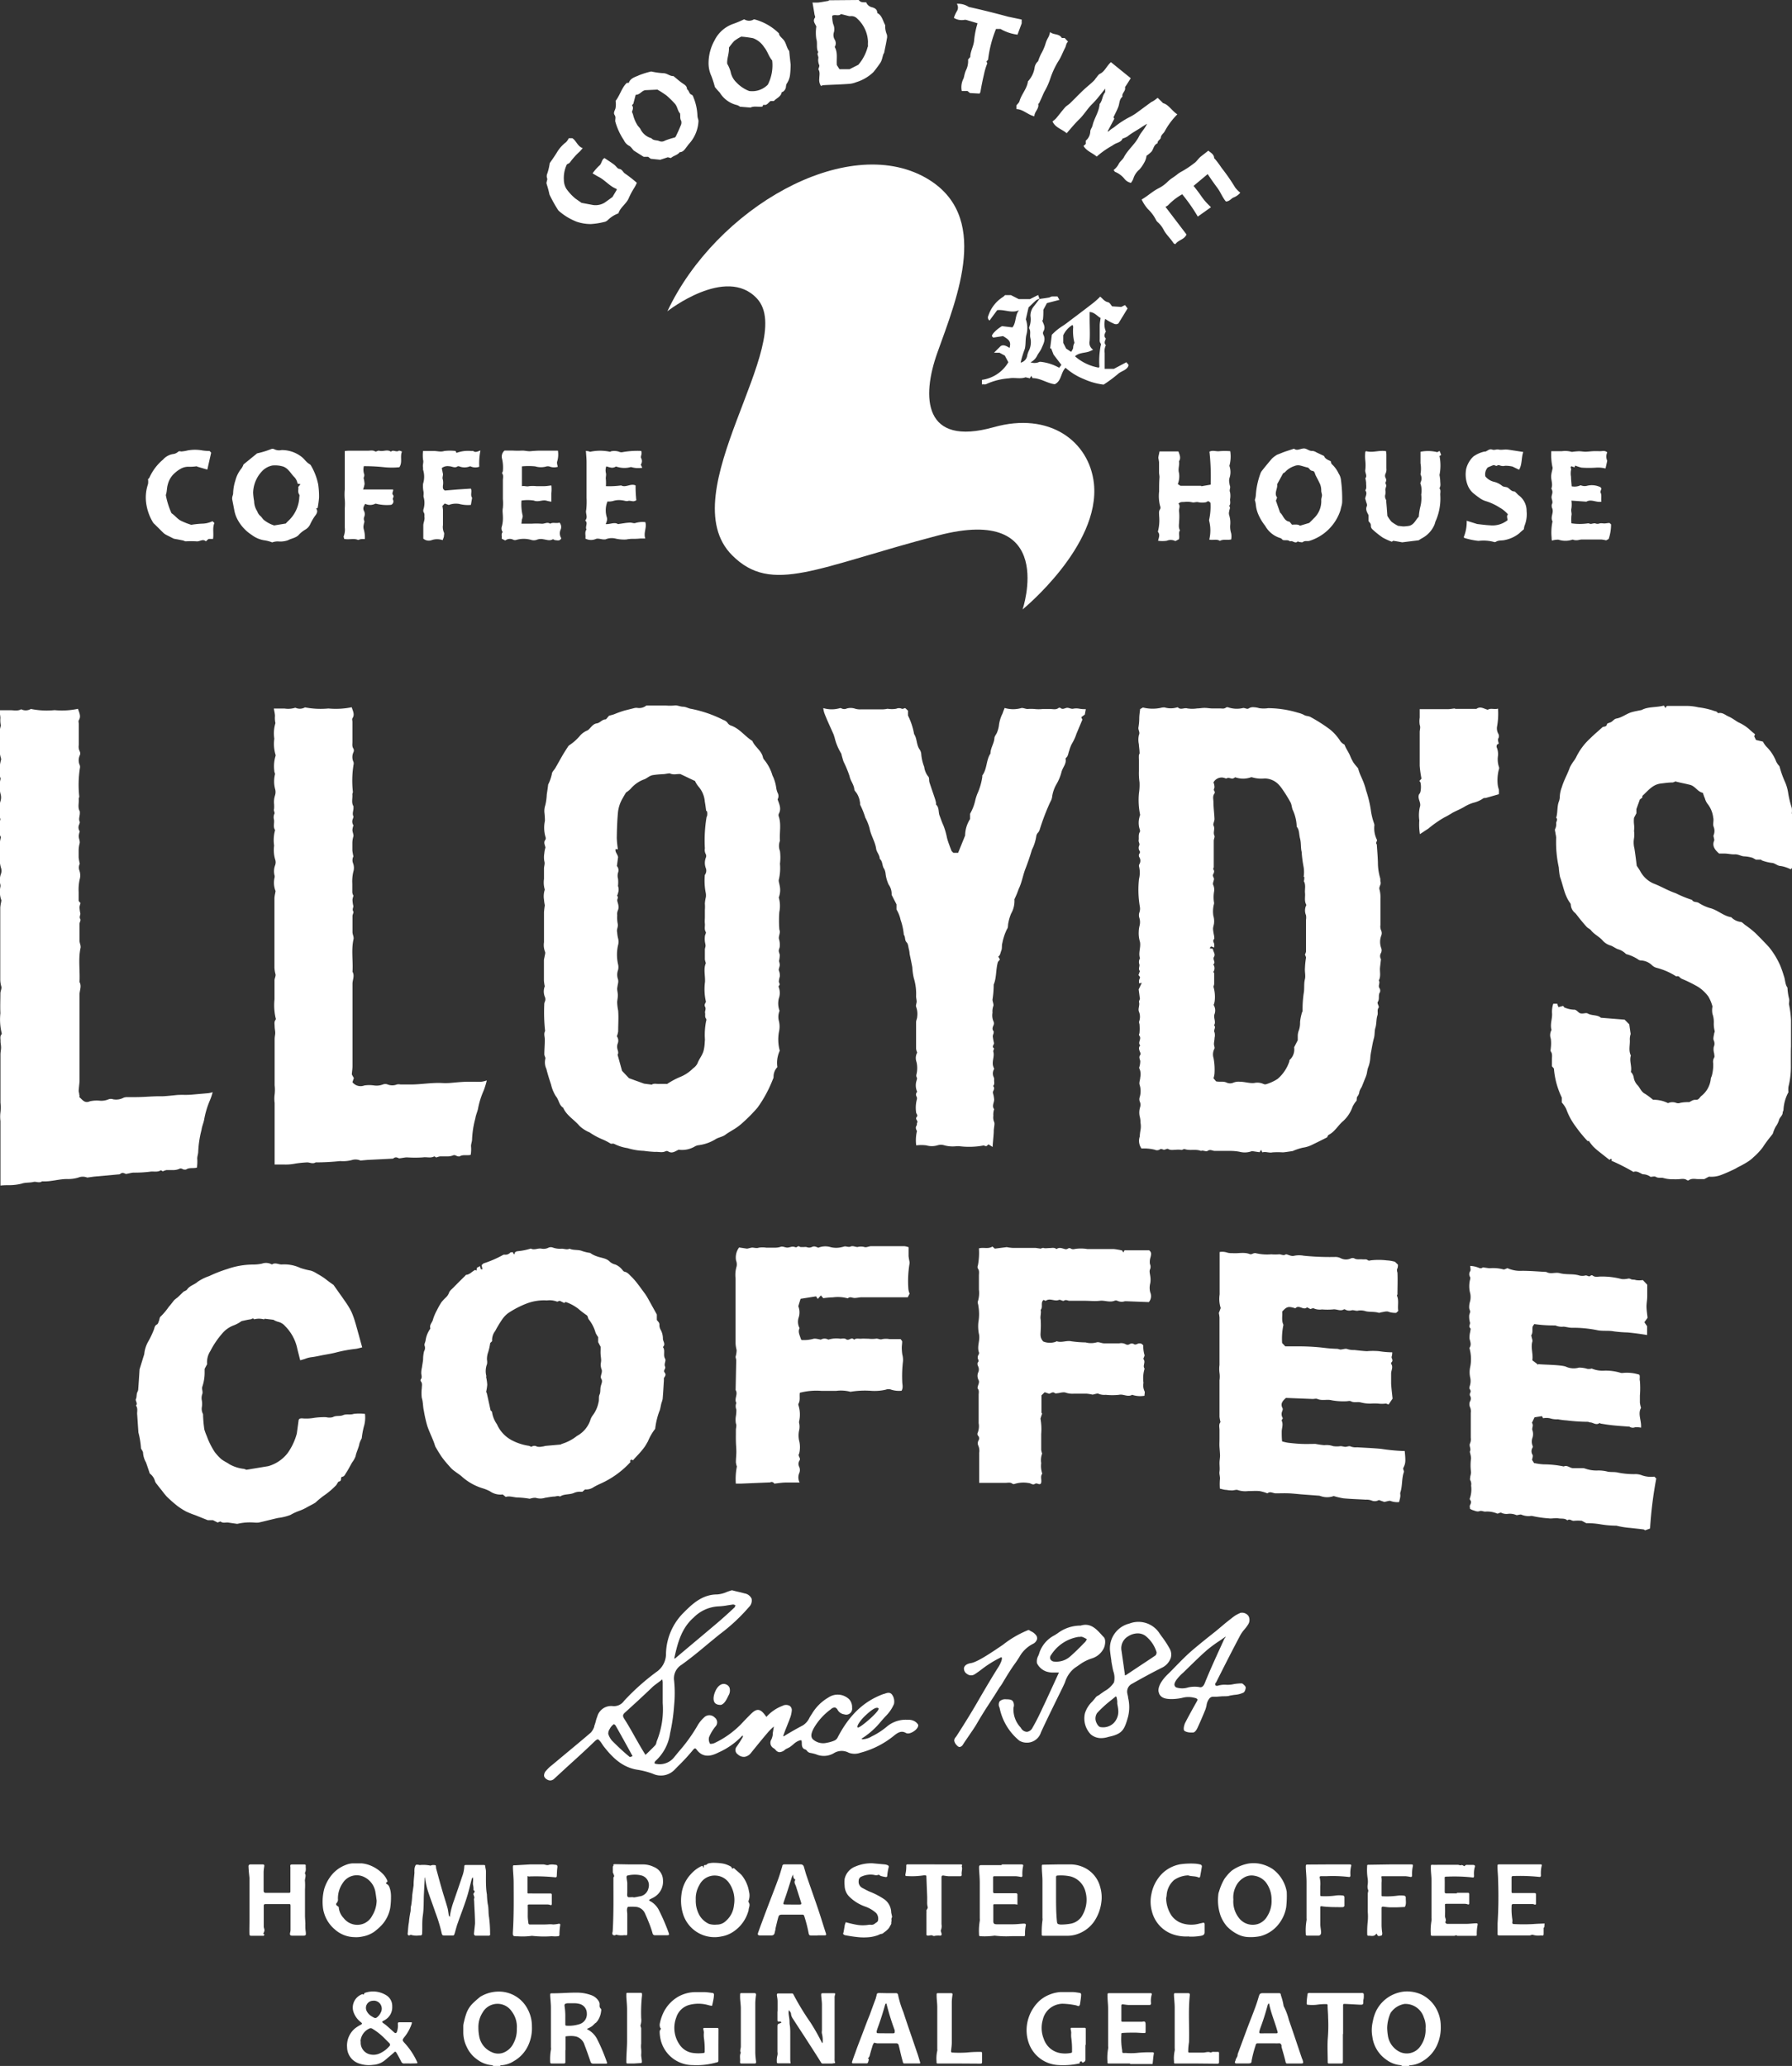 <svg id="データ" xmlns="http://www.w3.org/2000/svg" viewBox="0 0 271.57 313.06"><rect x="0" y="0" width="271.57" height="313.06" fill="#333333" stroke="none"/><defs><style>.cls-1{fill:#fff;}</style></defs><title>logo1-white</title><path class="cls-1" d="M557.26,303.39a12.24,12.24,0,0,1-.37,3.13,3.74,3.74,0,0,0,0,.82,6.17,6.17,0,0,0-.75,2.65c0,.14-.11.28-.12.42,0,.46-.44.71-.55,1.11a3.1,3.1,0,0,1-.49,1,5.24,5.24,0,0,0-.46,1.11c-.43.56-1,1.23-1.48,2a9.53,9.53,0,0,1-1.43,1.54,4.91,4.91,0,0,1-.79.64c-.29.2-.61.37-.92.55s-.65.31-.95.51a22.85,22.85,0,0,1-2.25,1,4.09,4.09,0,0,1-1.86.26l-.7.37c-.31,0-.68,0-1,0s-.92-.15-1.34.17a.26.26,0,0,1-.27,0c-.41-.31-.89-.17-1.33-.15s-.74,0-1.1,0a4.93,4.93,0,0,1-1.15-.18c-.37-.11-.77.06-1.16-.18-.2-.12-.54,0-.8,0a2,2,0,0,0-1.11-.39c-.15,0-.31-.13-.47-.2s-.6-.34-1-.15a30.17,30.17,0,0,0-3.36-1.71c.22-.23-.11-.4-.26-.11-.51-.39-1-.78-1.49-1.17a9.78,9.78,0,0,1-1-.87,6.58,6.58,0,0,1-.67-.88l-.11.08a.71.71,0,0,1-.14-.1,20.32,20.32,0,0,1-1.77-2.18,9.79,9.79,0,0,1-1.39-2.59,4.11,4.11,0,0,0-.68-1v-.75a12.32,12.32,0,0,1-1.19-4.39l-.3-.35c0-.35,0-.72,0-1.08s.1-.79-.17-1.16c-.09-.12,0-.36,0-.55a5.65,5.65,0,0,0,0-1.37,1.59,1.59,0,0,1,.11-1.34c-.26-.83.12-1.64.08-2.47a3.91,3.91,0,0,1,.18-1.5h.62c0,.13.09.3.16.51l.71-.18c.21.2.09.22.31.28a4,4,0,0,0,1.3.29c.48-.05.66.52,1.11.57s.74-.13,1,0c.66.38,1.5.17,2,.65l3.6.29.71.71c.07.51.13.93.21,1.46a2.67,2.67,0,0,0-.13.83c.06.82-.23,1.65.16,2.44-.27.83.2,1.66,0,2.48a1.54,1.54,0,0,1,.44.88,2.18,2.18,0,0,0,.61,1.17c.36.42.55,1,1.09,1.26a11.39,11.39,0,0,1,1.22.91,4.91,4.91,0,0,1,2.27.51,1.64,1.64,0,0,1,1.21-.05.87.87,0,0,0,.67,0,6.23,6.23,0,0,1,1.31-.1c.24-.06.52-.38,1-.35s.59-.34.83-.56a3.79,3.79,0,0,0,1.46-2.58c0-.2.14-.39.18-.59a6.34,6.34,0,0,0,.19-1.79,1.29,1.29,0,0,1,.15-.89c.09-.13,0-.4,0-.6a2.23,2.23,0,0,1-.07-1,1.18,1.18,0,0,0,0-1c-.12-.27,0-.65.06-1,0-.14.13-.31.08-.43a4.43,4.43,0,0,1-.13-1.25,3.6,3.6,0,0,0-.2-1.32,2.86,2.86,0,0,1,0-1.13,6,6,0,0,0-.63-1.52,6,6,0,0,0-1.52-1.44,21.18,21.18,0,0,0-2.48-1.23,2.49,2.49,0,0,1-.3-.19.44.44,0,0,0-.56-.18,10.14,10.14,0,0,0-3-1.31,1.58,1.58,0,0,1-.69-.4,2.57,2.57,0,0,0-1.71-.71.74.74,0,0,1-.4-.17,6.11,6.11,0,0,0-1.6-.74.63.63,0,0,1-.25-.1,2.7,2.7,0,0,0-1.14-.68c-.4-.12-.75-.44-1.19-.58a2.53,2.53,0,0,1-1.2-.78c-.52-.58-1.26-.9-1.74-1.52-.17-.21-.46-.31-.64-.5-.45-.5-.87-1-1.3-1.55-.15-.19-.29-.39-.45-.56a1.7,1.7,0,0,1-.67-1.24.46.46,0,0,0-.08-.25c-.9-1.2-1.07-2.68-1.56-4a10.38,10.38,0,0,1-.18-1.42,18,18,0,0,1-.4-4.51,3.23,3.23,0,0,0-.1-.61c0-.24-.14-.52-.06-.71a1.52,1.52,0,0,0,.16-.88c0-.28.3-.55,0-.82.26-.8.11-1.68.41-2.46a2.06,2.06,0,0,0,.14-.79,4.75,4.75,0,0,1,.31-1.39c.29-1,.87-2,1.22-3a6.22,6.22,0,0,1,.66-1.06,4.34,4.34,0,0,0,.28-.46,9.37,9.37,0,0,1,2.15-2.88c.58-.59,1.22-1.1,1.82-1.66.21-.19.61,0,.71-.47,0-.16.45-.22.67-.36s.47-.46.73-.5c.91-.15,1.59-.79,2.45-1,.4-.11.82-.18,1.4-.3,1-.54,2.22-.36,3.37-.67l.26.38.13-.27a.44.44,0,0,1,.16-.06c.89,0,1.79,0,2.68,0a8.09,8.09,0,0,1,2,.21,11.71,11.71,0,0,1,2.26.5c.19.1.46.07.63.28,0,.05.11.11.15.1.63-.14,1.07.32,1.57.53s1,.61,1.46.87a6.6,6.6,0,0,1,1.59,1c.29.28.6.53.93.81l-.13.3.27.56,1.06.25a3.42,3.42,0,0,0,.5.74,6.39,6.39,0,0,1,1.51,2.3,3.27,3.27,0,0,0,.49.69,15.15,15.15,0,0,0,.84,2.38,6.41,6.41,0,0,1,.47,1.61,14.63,14.63,0,0,0,.56,2.33,3.16,3.16,0,0,1,0,.82,1.08,1.08,0,0,0,.17.36v7.77l-.33.35a5.41,5.41,0,0,0-1.5-.5c-.54,0-.88-.47-1.43-.48a6.57,6.57,0,0,1-1.52-.4l0-.08h-.82l-.51-.28a5.31,5.31,0,0,0-1.2-.22c-.53,0-.94-.34-1.5-.31s-1.12-.14-1.69-.12h-.69c-.67-.59-1.1-1.19-.73-2,0-.33-.17-.59-.1-.78a1.69,1.69,0,0,0,0-1.29c-.15-.41.06-.94-.06-1.37a4.11,4.11,0,0,0-.88-2.12,2.37,2.37,0,0,1-.38-.8c-.12-.27-.21-.55-.31-.84-.82-.17-1.13-1-1.94-1.21s-1.5-.32-2.23-.52a1.39,1.39,0,0,1-.41.16c-.61,0-1.2.09-1.8.16-1.25.16-1.92,1.09-2.74,1.83-.08.07-.05.27-.05.3l-.38.29c-.19.54-.33.93-.52,1.45v.64l-.36.68a4.26,4.26,0,0,0,0,1,4.26,4.26,0,0,1,0,1,4,4,0,0,1,0,1.1,3.7,3.7,0,0,0,.06,1.56c.14.89.25,1.77.35,2.61.19.29.37.54.52.8a4.19,4.19,0,0,0,2,1.88c1.17.44,2.23,1.1,3.41,1.49a15.93,15.93,0,0,0,2.45,1c.22.42.7.26,1,.45a6.56,6.56,0,0,0,1.68.78c1.18.28,2.06,1.21,3.26,1.4.05,0,.08.09.13.12a2.41,2.41,0,0,0,1.28.59c.23,0,.45.28.67.44a15.41,15.41,0,0,1,1.55,1.22c.71.7,1.41,1.42,2.08,2.14a12.21,12.21,0,0,1,1.68,2.73,15.72,15.72,0,0,1,.59,1.67c.22.58.16,1.24.55,1.77,0,0,0,.06,0,.09a8.2,8.2,0,0,0,.22,1.51c.1.33,0,.61,0,.9a14.87,14.87,0,0,1,.31,2.4c0,1.36,0,2.71,0,4.07C557.25,300.63,557.26,303.31,557.26,303.39Z" transform="translate(-285.86 -141.83)"/><path class="cls-1" d="M491.66,258.23c.1.31.17.56.27.81.17.43.38.85.55,1.29a9.36,9.36,0,0,1,.4,1.27,17.07,17.07,0,0,1,.74,3.1,9.74,9.74,0,0,0,.44,1.81,1.89,1.89,0,0,1,.09.34,3.9,3.9,0,0,0,.36,2.2c.14.22-.28.48,0,.73.06,1,.16,2,.17,3a8.38,8.38,0,0,0,.34,2.12c.05.18,0,.38.05.54.15.43-.31.76-.14,1.23a4.56,4.56,0,0,1,.13,1.34c0,.44,0,.87,0,1.3v1.39c0,.43,0,.86,0,1.29a1.55,1.55,0,0,0,.13.89,1,1,0,0,1,0,.71,2.7,2.7,0,0,0,0,1.94.92.92,0,0,1-.05.71.91.91,0,0,0,0,.94c-.05.46-.1.84-.14,1.23-.07.65.16,1.34-.19,2,.26.36-.17.78.11,1.17a.67.67,0,0,1,.06.61c-.31.46,0,1-.33,1.48-.06.08,0,.28.06.42s.14.35.08.43c-.28.36-.06.79-.18,1.15-.21.63-.12,1.29-.32,1.93-.15.47-.07,1-.21,1.51-.2.72-.31,1.45-.45,2.18a6.41,6.41,0,0,0-.11.88,4.92,4.92,0,0,1-.34,1.47c-.11.33-.14.69-.22,1a5,5,0,0,1-.18.5c-.19.47-.37.94-.56,1.4a2.86,2.86,0,0,0-.35.7,1.35,1.35,0,0,1-.3.74c-.11.13-.09.39-.13.64a4.16,4.16,0,0,0-.61.93,5.24,5.24,0,0,1-1.41,2.15c-.79.66-1.27,1.63-2.21,2.1-.11.06-.16.25-.24.38-.71.36-1.43.72-2.16,1.07a4.62,4.62,0,0,1-1.51.49,8.3,8.3,0,0,0-1.53.51c-.42.06-1,.16-1.49.2a11.73,11.73,0,0,0-1.57,0c-.54.12-1-.16-1.55,0l-.18-.38-.24.36-1.15-.17a3.07,3.07,0,0,1-1.88.1,7.69,7.69,0,0,0-1.34-.13c-.8,0-1.61,0-2.41,0-.36,0-.68-.29-1.1,0-.26.16-.66-.15-1,0-.79-.32-1.64,0-2.42-.26-.28-.08-.4.2-.66.09a3.6,3.6,0,0,0-.74,0c-.38,0-.77.11-1.16-.13-.15-.08-.46.15-.66.12s-.38-.23-.66,0a.83.83,0,0,1-.71,0,6.73,6.73,0,0,0-2-.18,2,2,0,0,1-.27-1.8,7.68,7.68,0,0,1,.12-1,3.11,3.11,0,0,0,0-1.1,3.72,3.72,0,0,0-.13-1,2.79,2.79,0,0,1,.06-1.34,1.23,1.23,0,0,0,0-.78,1,1,0,0,1-.07-.71,3.14,3.14,0,0,0,0-1.94c-.1-.34.09-.75.1-1.13a2.06,2.06,0,0,0-.1-1.25.34.34,0,0,1-.05-.26,3,3,0,0,0,.15-.95c-.07-.33-.25-.6,0-.92a.44.44,0,0,0,0-.36c-.15-.37-.33-.73,0-1.09-.46-.45.29-1-.17-1.51-.05-.05,0-.23.05-.34a7.18,7.18,0,0,0,0-1.39.92.92,0,0,1-.06-.35,2.09,2.09,0,0,0,0-1.48c-.21-.43.13-1,0-1.46-.05-.17.1-.39.13-.51-.07-.54-.13-1-.19-1.44l.47-1-.39.09a1.33,1.33,0,0,1,0-.56c.08-.21.22-.34,0-.57s0-.28,0-.42.14-.28.1-.32c-.28-.34,0-.7-.07-1a1.1,1.1,0,0,1,.09-.94c-.28-.82.15-1.64,0-2.47a4.57,4.57,0,0,1-.19-1.52,4.29,4.29,0,0,1,.14-1,2.16,2.16,0,0,0-.05-1.15,1.3,1.3,0,0,1,0-.78,1.71,1.71,0,0,0,.08-.89,15.18,15.18,0,0,1-.13-4.2,3.94,3.94,0,0,0,0-1.93.48.48,0,0,1,.07-.34,1,1,0,0,0,0-1,.53.53,0,0,1,0-.59.39.39,0,0,0,.06-.34.85.85,0,0,1-.11-.85c.16-.31-.13-.55-.07-.85s-.08-.84.18-1.24c.07-.12,0-.36-.06-.52a3.17,3.17,0,0,1,0-1.7c0-.14.13-.31.09-.43a11,11,0,0,1-.17-3.19,8.67,8.67,0,0,0,.09-1.67,10.14,10.14,0,0,1-.09-1.73c0-.58,0-1.17,0-1.75a4.68,4.68,0,0,1,0-.65.49.49,0,0,1,.1-.22c0-.54-.09-1-.11-1.43a3.29,3.29,0,0,1,0-1.37c.23-.46-.15-.79-.06-1.2a8.68,8.68,0,0,0,.12-1.35c0-.46.08-.91.13-1.4l.43-.24a6,6,0,0,0,2.67.06,1.94,1.94,0,0,1,.62-.07,3.25,3.25,0,0,0,1.85,0c.05,0,.14-.06.16,0,.43.43.95,0,1.43.15a4.81,4.81,0,0,0,1.47,0c.38,0,.75-.08,1.13-.08s.72.07,1.08.08.8,0,1.2,0,.68.11,1-.15a.42.42,0,0,1,.35,0,4.07,4.07,0,0,0,2.24.08c.32,0,.58.24.84.06a1.21,1.21,0,0,1,.78-.17,3.13,3.13,0,0,1,.79.14,4.47,4.47,0,0,0,1.37,0,16,16,0,0,1,4.51.69,3.9,3.9,0,0,1,1,.38c.25.14.64.11.92.28a24.08,24.08,0,0,1,2.94,1.88,7.28,7.28,0,0,1,1.57,1.78,1.81,1.81,0,0,0,.37.36c.09.08.25.12.28.22.21.58.6,1.07.83,1.65a7.18,7.18,0,0,0,.5,1A9,9,0,0,0,491.66,258.23Zm-8.24,16.49a4.79,4.79,0,0,0,0-1.49,18.18,18.18,0,0,1-.3-2.32c-.16-.61-.06-1.32-.24-2s-.09-1.33-.51-1.81a6.43,6.43,0,0,0-.54-2.41c-.21-.38-.19-.87-.39-1.26a20.61,20.61,0,0,0-1.17-1.9,6.11,6.11,0,0,0-.67-.85,3,3,0,0,0-2.08-.89,4.9,4.9,0,0,1-1.9-.17c-.13-.06-.34.06-.51.09a3.54,3.54,0,0,1-2.06-.1,1.92,1.92,0,0,1-.31.18c-.33.11-.66-.24-1,0-.05,0-.17,0-.25-.05a1.4,1.4,0,0,0-1.73.65,2,2,0,0,1,.15.77c-.05.21-.19.35,0,.56a.4.4,0,0,1,0,.35c-.31.39-.17.83-.16,1.24,0,.88.13,1.76.16,2.63,0,.35-.27.78-.14,1,.26.52-.12,1,.13,1.52.09.2-.1.52-.1.78,0,.73,0,1.45,0,2.18s0,1.2,0,1.8c0,.11-.12.27-.08.32.21.27.14.47,0,.75s.06.45.11.67-.24.69-.12.95a1.75,1.75,0,0,1,.14,1,5.08,5.08,0,0,0,0,1.74c0,.19-.1.41-.11.61a4.36,4.36,0,0,0,0,1.35,2.79,2.79,0,0,1,.11,1c0,.32-.16.64-.16,1a8,8,0,0,0,.17,1.06c0,.15.06.37,0,.45-.27.27-.06.48,0,.73a1.87,1.87,0,0,1,0,.56l-.47-.17-.22.27.51.11c0,.41.42.76.16,1.2s.33.81-.11,1.15a1,1,0,0,1,0,1.15c.06.08.13.13.13.18,0,.54,0,1.08,0,1.62,0,.18-.14.39-.08.52a5.42,5.42,0,0,1,.16,2.08,2.26,2.26,0,0,1-.16.59,1.61,1.61,0,0,1,.13,1.41c-.19.58.28,1.15-.07,1.68.37.32-.14.71.08,1.08a1.71,1.71,0,0,1,0,.82c0,.3-.08.6-.09.9s.16.56.07.74a1.86,1.86,0,0,0-.13,1.43,9.37,9.37,0,0,1,.14,2.36,3.06,3.06,0,0,1-.15.69l.39.47c.59.13,1.11-.06,1.62.2a1.26,1.26,0,0,0,1,0,2.11,2.11,0,0,1,1-.14c.73,0,1.42.26,2.16.19a2.22,2.22,0,0,1,1.43.16.61.61,0,0,0,.46,0,6.75,6.75,0,0,0,1.67-.79,6,6,0,0,0,1.74-2.57c.05-.11,0-.27.11-.33a2.16,2.16,0,0,0,.64-1.88l.55-1.07c0-.23,0-.48,0-.72a2.38,2.38,0,0,1,.17-.79,3.43,3.43,0,0,0,.18-1.23,6.46,6.46,0,0,1,.23-1.24c0-.17.15-.33.15-.5a16.6,16.6,0,0,1,.17-2.63c.14-.7,0-1.44.19-2.16.12-.53-.05-1.12,0-1.66a12.87,12.87,0,0,1,.15-1.51c.05-.16-.1-.38-.15-.56a1.34,1.34,0,0,0,.16-.43c0-1.6,0-3.21,0-4.81a2.3,2.3,0,0,0,0-.71,1.79,1.79,0,0,1,.06-1.55c-.36-.59-.15-1.22-.21-1.81s.16-1.23-.18-1.79C483.53,275.16,483.57,274.49,483.42,274.72Z" transform="translate(-285.86 -141.83)"/><path class="cls-1" d="M378.16,250.29c.33-.1.56-.15.78-.23a15.48,15.48,0,0,1,1.57-.56l1.55-.39a1.41,1.41,0,0,1,.46,0,1.71,1.71,0,0,0,1.29-.37c1,0,2,0,2.94,0a7.88,7.88,0,0,0,1.29,0c.42-.09.86.17,1.33.18s.84.28,1.27.33a18.72,18.72,0,0,1,4.85,1.68,1.23,1.23,0,0,1,.68.51,1,1,0,0,0,.51.35c1.29.47,2.08,1.63,3.2,2.32.38.92,1.37,1.44,1.6,2.47a.81.81,0,0,0,.2.39,6.61,6.61,0,0,1,1.24,2.36,6,6,0,0,1,.57,1.86,3.16,3.16,0,0,0,.21.77,1,1,0,0,1,0,1c.25.71.61,1.4.19,2.17a.58.58,0,0,0,0,.45c.39,1.2.07,2.43.17,3.65a2.15,2.15,0,0,0,0,1.56,7.77,7.77,0,0,1,0,1.93,7.5,7.5,0,0,1-.16,2.36c-.09.25.06.58.1.88a3.15,3.15,0,0,1-.12,1.87,4.63,4.63,0,0,1,.08,2.22,18,18,0,0,0,0,2.54c0,.14.09.29.08.43,0,.38-.23.81-.12,1.13a3.05,3.05,0,0,1,.11,1.07c0,.23-.15.46-.15.69s.15.45.15.68a4.88,4.88,0,0,1-.12.89,1.75,1.75,0,0,1,.12.57c0,.29-.22.63-.13.86a1.94,1.94,0,0,1,.14.88,3.61,3.61,0,0,0-.15.77c0,.22.27.41,0,.65a.26.26,0,0,0,0,.26,2.46,2.46,0,0,1,0,1.65A3.15,3.15,0,0,0,404,295a2.44,2.44,0,0,0-.09,1.59,3.56,3.56,0,0,1,0,1.59,6.52,6.52,0,0,0,.12,2.87,4.3,4.3,0,0,0-.36,2.48,2.08,2.08,0,0,0-.58,1.49.74.74,0,0,1-.1.34,19.18,19.18,0,0,1-2.32,4.3,23.45,23.45,0,0,1-2.21,2.25,8.53,8.53,0,0,1-1.3,1c-.46.29-.93.54-1.37.87s-1.05.39-1.51.69a6.47,6.47,0,0,1-2.58.9,1.5,1.5,0,0,0-.58.21,3.82,3.82,0,0,1-2.42.47c-.53.24-1,.65-1.62.23a.47.47,0,0,0-.35,0c-.52.26-1.06.06-1.58.1a16.35,16.35,0,0,1-1.73-.16,9.31,9.31,0,0,1-2.45-.41,6.65,6.65,0,0,1-2-.63c-.18-.11-.48,0-.56-.05a9.24,9.24,0,0,0-1.4-.71,10.77,10.77,0,0,1-1.81-1,4.94,4.94,0,0,1-1.54-1c-.79-.94-1.94-1.55-2.45-2.73-.63-.39-.64-1.19-1.1-1.73a5.63,5.63,0,0,1-.74-1.79c-.26-.78-.51-1.57-.71-2.37a2.33,2.33,0,0,1-.16-1.52c.07-.18-.15-.45-.15-.68,0-.76.08-1.52.07-2.28,0-.42-.19-.84.05-1.25a25.82,25.82,0,0,1-.13-4,1,1,0,0,1,.08-.43.89.89,0,0,0,0-.78,2.15,2.15,0,0,1,0-1.58,5.23,5.23,0,0,1-.13-.87c0-1,0-2,0-3.05,0-.21.08-.41.11-.62s.15-.53.05-.7a2.86,2.86,0,0,1-.15-1.44q0-2.26,0-4.53a10.1,10.1,0,0,1,.13-1.06,5.62,5.62,0,0,1-.13-.86,3.21,3.21,0,0,1,.12-1.51,3.75,3.75,0,0,1-.12-1.63c0-.52,0-1.05,0-1.57,0-.37.18-.71.05-1.11a3.38,3.38,0,0,1,0-1.19,3.83,3.83,0,0,1,.17-.87c-.06-.4-.35-.78,0-1.2a.55.55,0,0,0,0-.44,5,5,0,0,1-.08-2.42,11.66,11.66,0,0,0-.08-1.31,2.77,2.77,0,0,1,.14-1.06,8.56,8.56,0,0,0,.22-1.6c.07-.51.16-1,.21-1.52a6.64,6.64,0,0,0,.56-1.59c0-.31.35-.61.53-.92.37-.64.73-1.3,1.1-1.94.26-.44.54-.87.81-1.29a.72.72,0,0,1,.26-.26,7.3,7.3,0,0,0,1.5-1.33,3,3,0,0,1,1.15-.86.7.7,0,0,0,.23-.15c.37-.35.68-.86,1.21-.93s.81-.62,1.38-.61C377.81,250.74,378,250.44,378.16,250.29Zm1.35,25.79a1.56,1.56,0,0,1,0,1.1c0,.14-.16.35-.11.41.21.24,0,.44,0,.65s.14.51.17.77a1.32,1.32,0,0,1-.05.72,1.41,1.41,0,0,0-.12.8,4.88,4.88,0,0,0,.07,1.27c.12.46-.21.85-.08,1.3a4.91,4.91,0,0,0,.13.89,2,2,0,0,1,0,1.08,6.57,6.57,0,0,0,0,2.86,1.83,1.83,0,0,1,0,.9,2.07,2.07,0,0,0,0,1.41,1.39,1.39,0,0,1,0,.61,7.22,7.22,0,0,0-.13.79c0,.33.1.65.1,1s-.07.69-.1,1a7.22,7.22,0,0,0,.15,1.33c.08,1.05,0,2.1,0,3.15a3.17,3.17,0,0,1-.2.74,1.14,1.14,0,0,1,.11,1.15,1.52,1.52,0,0,0,0,.87c.1.31.15.58,0,.76.24.88.47,1.71.68,2.46l1.05,1.11,2.29.83,1.17.15c.27-.22.69-.1,1.07-.11s.86,0,1.26,0a11.62,11.62,0,0,1,2-1.07,5.8,5.8,0,0,0,1.92-1.29,2.07,2.07,0,0,0,.67-.75c.24-.68.74-1.21.92-1.91s.16-1.13.21-1.69a10.69,10.69,0,0,1,.18-2.82.42.42,0,0,0,0-.35c-.24-.27-.1-.59-.16-.88s.19-.58,0-.93.09-.57.13-.77a8.43,8.43,0,0,1-.14-3c.05-1-.26-1.95.13-2.85a3.43,3.43,0,0,1-.15-.54c0-.24,0-.49,0-.74s0-.49,0-.74.1-.41.1-.61-.08-.45-.1-.67a3.66,3.66,0,0,1,0-.74c0-.23.23-.53.14-.67-.26-.41-.1-.84-.14-1.25s0-.68,0-1,0-.74,0-1.11a5.59,5.59,0,0,0,0-.92,5,5,0,0,1,.15-1,2.19,2.19,0,0,0-.05-.81,9.92,9.92,0,0,1-.11-2.55,1.09,1.09,0,0,0,.15-1.05,2.21,2.21,0,0,1,0-1.56.64.64,0,0,0,0-.54,1.31,1.31,0,0,1-.14-.88,21.51,21.51,0,0,1,.26-4.77c.16-.13.14-1.06-.06-.89-.07-.52-.13-1-.21-1.43a3.91,3.91,0,0,0-.95-2.27,3.86,3.86,0,0,1-.53-.85l-2.21-1.05c-.43-.06-1.09.17-1.6-.11-.37,0-.66.1-1,.12a12.52,12.52,0,0,0-1.61.15c-.51.1-.83.46-1.27.63a4.86,4.86,0,0,0-2.07,1.44,3.73,3.73,0,0,1-.7.56c-.19.32-.35.58-.49.84a5.27,5.27,0,0,0-.72,2.08c-.13,1.33-.17,2.67-.19,4a14.87,14.87,0,0,0,.16,1.61s-.06.08-.09.11l-.23-.1c-.16.47.25.73.36,1.25-.05.33-.11.81-.17,1.28,0,0-.05.07,0,.08a1,1,0,0,1,.16,1,1.69,1.69,0,0,0,0,.92A4.81,4.81,0,0,1,379.51,276.08Z" transform="translate(-285.86 -141.83)"/><path class="cls-1" d="M450.41,249.29c-.05.29-.1.54-.15.82l-.54.4.17.37L449,253a7.29,7.29,0,0,1-.7,1.53,5.27,5.27,0,0,0-.41,1.07c-.15.35-.13.78-.46,1.05,0,0-.1.11-.09.15.17.76-.43,1.29-.61,2a7.24,7.24,0,0,1-.73,1.8,5.26,5.26,0,0,0-.71,2.08,2,2,0,0,1-.26.66,34.88,34.88,0,0,0-1.56,4.05,1.75,1.75,0,0,1-.25.56,1,1,0,0,0-.31.54,6.67,6.67,0,0,1-.67,2.11c-.29,1-.64,2-1,2.93s-.53,2.05-1,3a13.74,13.74,0,0,1-.65,1.57,3.81,3.81,0,0,1-.49,2.15,6.68,6.68,0,0,0-.43,1.44c-.08.31,0,.7-.21.94a8.44,8.44,0,0,0-.7,2.11c-.12.36,0,.75-.16,1.15s-.14.69-.46.89l.25.44a4.13,4.13,0,0,1-.3.37c-.34,1.2-.19,2.37-.64,3.44a14.35,14.35,0,0,1-.18,2.26c0,.34.23.75.12,1a2.4,2.4,0,0,0-.12,1,2.3,2.3,0,0,0,.16,1.34.68.68,0,0,1,0,.54c-.13.32-.26.6,0,.92.05.06,0,.23,0,.34a1.47,1.47,0,0,0-.12.43,8.1,8.1,0,0,0,.18,1c.06.27-.4.52,0,.83.06.05-.14.34-.1.49.2.71-.19,1.4-.05,2.1a3.33,3.33,0,0,0,.19.52,1.28,1.28,0,0,0-.07,1.27.8.8,0,0,1,.05.44c0,.3.11.62-.15.88.25.28.14.53,0,.82-.07.14,0,.35.05.53a5.65,5.65,0,0,1,.11.7c0,.49-.39,1,0,1.46a2.52,2.52,0,0,0-.12,1,1.76,1.76,0,0,0,.11.93c.15.28-.05.89-.05,1.41s-.17,2-.17,2.39l-.64-.39-.28.26-.14,0c-.11,0-.24-.12-.33-.09a11.91,11.91,0,0,1-3.72.1c-.1,0-.2,0-.3,0a4.85,4.85,0,0,1-1.89-.12,1.74,1.74,0,0,0-1.08,0,3,3,0,0,1-1.67,0,6.42,6.42,0,0,0-1.53,0,5.88,5.88,0,0,1,.11-2.15c-.05-.17-.32-.49-.05-.86.08-.11,0-.3.09-.43.16-.31-.36-.53-.09-.84s-.09-.51-.08-.75a4.92,4.92,0,0,1,.11-1.91.63.63,0,0,0-.06-.5.55.55,0,0,1,.12-.67,2.35,2.35,0,0,1-.11-1.67c.05-.21.15-.37,0-.6a.64.64,0,0,1,0-.39,4.12,4.12,0,0,0,0-1.88,1.7,1.7,0,0,1,.11-1.41,2.09,2.09,0,0,1-.17-.59c0-1.32,0-2.65,0-4,0-.29.17-.58.17-.87a3.1,3.1,0,0,0-.15-1.44c-.12-.23.08-.59.07-.85s-.09-.52-.09-.79a8.09,8.09,0,0,0-.35-2.76,9.34,9.34,0,0,1-.22-1.6c-.12-.7-.28-1.4-.42-2.09,0-.27-.07-.54-.13-.79s-.1-.72-.3-.91c-.36-.35-.16-.84-.44-1.16a9.12,9.12,0,0,0-.49-2.26,5,5,0,0,0-.62-1.57v-.78l-.74-1.45a2.43,2.43,0,0,0-.45-1.55,5.4,5.4,0,0,1-.47-1.7,2.09,2.09,0,0,0-.2-.67c-.35-.46-.2-1.14-.68-1.53,0-.57-.46-1-.54-1.5-.15-1.11-.79-2-1-3.12a7.49,7.49,0,0,0-.65-1.63,11.8,11.8,0,0,0-.75-1.89c-.08-.11,0-.3-.06-.45a3.35,3.35,0,0,0-.52-1.4c-.13-.17-.31-.35-.33-.53-.06-.74-.59-1.3-.72-2a17,17,0,0,0-.91-2.2c-.12-.34-.2-.68-.3-1a.66.66,0,0,0-.07-.26,8.22,8.22,0,0,1-1-2.44c-.06-.13-.08-.28-.14-.42-.47-1.08-1-2.17-1.41-3.26a4.12,4.12,0,0,1-.16-.74,4.43,4.43,0,0,0,2.55,0,.37.37,0,0,1,.24.06.92.92,0,0,0,.78,0,2.1,2.1,0,0,1,1.16,0,2.55,2.55,0,0,0,1,.13h3.33a4.68,4.68,0,0,0,.69-.09,3.93,3.93,0,0,0,1.31,0,1,1,0,0,1,.84,0c.12.06.33-.06.52-.1.13.11.28.26.42.39v.73a10.36,10.36,0,0,1,.93,2.82c.47.7.33,1.62.83,2.32a1.51,1.51,0,0,1,.26.83,7,7,0,0,0,.44,1.82,2.9,2.9,0,0,0,.62,1.47c.17.17.09.57.17.85.26.82.55,1.62.82,2.44a5.23,5.23,0,0,1,.18.68c0,.09,0,.22,0,.27.51.45.33,1.12.54,1.67s.35,1,.58,1.49a11,11,0,0,1,.54,1.86,8.63,8.63,0,0,0,.35,1.09c.08.25.18.49.35.93l.26.27h.73l1.06-2.62a4.73,4.73,0,0,1,.75-2.5v-.8a7.11,7.11,0,0,0,.78-2,6.81,6.81,0,0,1,.42-1.25,9.42,9.42,0,0,0,.66-2.39.33.33,0,0,1,0-.17c.74-1,.56-2.31,1.23-3.32,0-.82.54-1.5.6-2.32,0-.3.29-.57.4-.88a4.16,4.16,0,0,0,.3-1.19,5.39,5.39,0,0,1,.54-1.69c.09-.28.2-.55.31-.82a4.53,4.53,0,0,0,2.58,0c.27,0,.56.13.85.16a6.84,6.84,0,0,1,1.11,0,5.32,5.32,0,0,0,1.2,0c.4,0,.8,0,1.2,0s.86.15,1.24-.17a.32.32,0,0,1,.27,0c.31.28.59.08.91,0s.65.18,1,.13a2.41,2.41,0,0,1,1,0A5,5,0,0,0,450.41,249.29Z" transform="translate(-285.86 -141.83)"/><path class="cls-1" d="M339.43,277.56a3.48,3.48,0,0,0-.15.57,4.36,4.36,0,0,0,.13,1c0,.25-.21.51,0,.83.08.14-.13.44-.13.67,0,.83,0,1.66,0,2.49a2.29,2.29,0,0,0,.09.44,1.38,1.38,0,0,1,.08.52c-.39,1.67-.06,3.36-.17,5,.36.61,0,1.22,0,1.83,0,4.16,0,8.32,0,12.49,0,.35-.06.7-.1,1.2,0,.09.17.33.31.6-.07.17-.13.37-.22.62a1.58,1.58,0,0,0,1.81.49,5.11,5.11,0,0,1,1.47,0,2.68,2.68,0,0,0,1.34-.15,1,1,0,0,1,.71,0,1.91,1.91,0,0,0,1.41,0,1.32,1.32,0,0,1,.53,0c.37,0,.74,0,1.11,0,1.72.06,3.41-.29,5.13-.22a9.41,9.41,0,0,0,1.19,0c.78-.06,1.56-.15,2.35-.18s1.6,0,2.4,0a4,4,0,0,0,.91-.21,12.45,12.45,0,0,1-.46,1.51,12.22,12.22,0,0,0-.87,2.79c-.1.47-.33.94-.4,1.44a14.33,14.33,0,0,0-.5,3.19c0,.37-.2.77-.15,1.14a4.94,4.94,0,0,1-.06,1.21c-.55.14-1.16-.09-1.68.23a.6.6,0,0,1-.19,0c-.29,0-.49-.32-.85-.13a2.62,2.62,0,0,1-1,.13c-.3,0-.61,0-.92,0a2.56,2.56,0,0,0-.56.16c-.08,0-.26-.19-.34-.15-.55.29-1.13.05-1.69.14a17.46,17.46,0,0,1-2.4,0c-.32,0-.64.08-1.18.15-.15,0-.5-.34-.89,0a.44.44,0,0,1-.26.05l-3.74.19-1,.09a1.92,1.92,0,0,0-1.35-.06,5.32,5.32,0,0,1-1.72.14,35.85,35.85,0,0,1-3.73.2c-.43.28-.88,0-1.27,0a16.94,16.94,0,0,0-1.79.18,7.41,7.41,0,0,1-1.81.14c-.42,0-.85,0-1.34,0,0-.26,0-.49,0-.73,0-2.87,0-5.73,0-8.6a5,5,0,0,1,0-1.29,5.77,5.77,0,0,0,0-1.38v-4.17c0-.46,0-.92,0-1.39s0-.92,0-1.38.09-.69.09-1-.09-.66-.09-1-.11-.67.15-1a.29.29,0,0,0,0-.26,8.62,8.62,0,0,1-.17-2.82c0-1,0-1.91,0-2.87,0-.32.22-.66.15-.95a4.47,4.47,0,0,1-.16-1c0-3.51,0-7,0-10.55a5.65,5.65,0,0,1,.13-.79c0-.11.08-.26,0-.35a3.45,3.45,0,0,1-.1-2,1.62,1.62,0,0,0,0-.22,2.55,2.55,0,0,1,.07-1.59,1.3,1.3,0,0,0,0-.91,5.07,5.07,0,0,1-.15-2.08,5.65,5.65,0,0,1,.15-2.35c-.33-.48-.1-1-.16-1.53a1.46,1.46,0,0,1,0-.81c.22-.33-.12-.55,0-.84a4.56,4.56,0,0,0,0-.83,3.16,3.16,0,0,1,.15-1.25,1.7,1.7,0,0,0,0-1,4.52,4.52,0,0,1,0-2.22c0-.15-.13-.33-.11-.49a5.32,5.32,0,0,1,.16-2.17.45.45,0,0,0,0-.36,5.67,5.67,0,0,1-.16-2.35,5.2,5.2,0,0,1,.17-2.35,3.49,3.49,0,0,1-.07-1.07c0-.35-.1-.7-.17-1.14.61,0,1.13,0,1.64,0a3.56,3.56,0,0,0,1.62-.13,1.57,1.57,0,0,0,1.46-.05,12.44,12.44,0,0,0,3.55.17,12,12,0,0,0,3.53-.19c.18.59.5,1.1.11,1.68-.08.13,0,.36,0,.54,0,1,0,2,0,3.06,0,.32-.08.66.16,1a.66.66,0,0,1,0,.53,1.71,1.71,0,0,0,0,1.48.89.89,0,0,1,0,.46,15.43,15.43,0,0,0-.09,4.08c0,.12-.09.26-.08.38.06.6-.19,1.23.17,1.8,0,.07,0,.18,0,.27,0,.43-.23.85,0,1.28,0,.08-.05.23-.09.34a1,1,0,0,0,.09,1,2.46,2.46,0,0,0-.16.69c0,.35.22.73.14,1a3.51,3.51,0,0,0-.15,1c0,.37,0,.74,0,1.11a7.24,7.24,0,0,0,.16.9,1.27,1.27,0,0,0-.07,1,2,2,0,0,1,.05,1.35,6.48,6.48,0,0,0-.15,1.8c0,.44,0,.87,0,1.3A1.3,1.3,0,0,0,339.43,277.56Z" transform="translate(-285.86 -141.83)"/><path class="cls-1" d="M298.07,278.68a2.94,2.94,0,0,0-.16.59,5.59,5.59,0,0,0,.13,1c0,.26-.21.53,0,.86.09.14-.12.46-.13.69,0,.87,0,1.73,0,2.6a2.39,2.39,0,0,0,.09.45,1.51,1.51,0,0,1,.08.54c-.39,1.74-.07,3.49-.17,5.24.36.62,0,1.27,0,1.9,0,4.33,0,8.65,0,13,0,.37-.06.73-.1,1.25,0,.1-.08.42.06.7-.06.18.12.3,0,.56.52.45.81,1,1.62.65a4.74,4.74,0,0,1,1.47-.09,2.78,2.78,0,0,0,1.35-.21,1,1,0,0,1,.7,0,2.45,2.45,0,0,0,1.6-.25,1.61,1.61,0,0,1,.54-.08c.37,0,.73,0,1.1,0,1.71,0,2.53-.15,4.23-.13.39,0,1.61-.13,2-.17.77-.09,1.57,0,2.34-.07l2.41-.21a3.42,3.42,0,0,0,.86-.17,9,9,0,0,1-.45,1.31,13.23,13.23,0,0,0-.85,2.9c-.1.49-.33,1-.39,1.5a15.86,15.86,0,0,0-.5,3.29c0,.39-.19.81-.14,1.18a6.63,6.63,0,0,1-.06,1.25c-.55.16-1.15-.05-1.66.3-.05,0-.12,0-.18,0-.29.05-.49-.31-.85-.1a2.34,2.34,0,0,1-1,.17c-.3,0-.61,0-.92,0a3.63,3.63,0,0,0-.55.19c-.08,0-.26-.19-.33-.14-.55.33-1.12.1-1.68.21a18.94,18.94,0,0,1-2.39.13c-.32,0-.64.11-1.17.2-.15,0-.5-.34-.89,0a.44.44,0,0,1-.26.07l-3.74.34-1,.14a1.79,1.79,0,0,0-1.35,0,5.42,5.42,0,0,1-1.72.22c-1.26,0-2.5.44-3.77.35-.43.31-.9,0-1.29.09-.61.15-1.24.06-1.81.26a7.71,7.71,0,0,1-1.83.23c-.44,0-.88,0-1.38.06,0-.27,0-.52,0-.76,0-3,0-6,0-9a5.05,5.05,0,0,1,0-1.35,6.38,6.38,0,0,0,0-1.45v-5.81c0-.48,0-1,0-1.45s.09-.72.09-1.09-.09-.68-.08-1-.12-.7.15-1a.34.34,0,0,0,0-.28,8.73,8.73,0,0,1-.17-2.93c-.05-1,0-2,0-3,0-.34.21-.7.15-1a4.27,4.27,0,0,1-.17-1c0-3.67,0-7.35,0-11a6,6,0,0,1,.13-.83c0-.12.08-.27,0-.37a3.76,3.76,0,0,1-.1-2,1.85,1.85,0,0,0,0-.23,2.73,2.73,0,0,1,.07-1.67,1.41,1.41,0,0,0,0-.95,5.31,5.31,0,0,1-.15-2.17,6.19,6.19,0,0,1,.15-2.46c-.34-.5-.11-1.07-.16-1.6a1.52,1.52,0,0,1,0-.85c.22-.35-.13-.57-.05-.88a3.6,3.6,0,0,0,0-.87,3.52,3.52,0,0,1,.16-1.31,1.83,1.83,0,0,0,0-1,4.69,4.69,0,0,1,0-2.32c0-.16-.13-.35-.12-.51a6,6,0,0,1,.16-2.27.55.55,0,0,0,0-.38,6,6,0,0,1-.17-2.46,5.85,5.85,0,0,1,.17-2.46,3.8,3.8,0,0,1-.07-1.12c0-.37-.1-.73-.17-1.2.62,0,1.15,0,1.67,0s1.12.16,1.65-.14a1.53,1.53,0,0,0,1.47-.05,12,12,0,0,0,3.59.18,11.74,11.74,0,0,0,3.55-.2c.19.61.5,1.14.12,1.74-.08.14,0,.38,0,.57,0,1.06,0,2.12,0,3.17a1.6,1.6,0,0,0,.16,1,.71.71,0,0,1,0,.55,1.8,1.8,0,0,0,0,1.54.92.92,0,0,1,0,.47,16.66,16.66,0,0,0-.09,4.24c0,.13-.09.27-.08.4.06.62-.19,1.27.17,1.87,0,.07,0,.19,0,.28,0,.44-.24.88,0,1.33,0,.08-.06.24-.09.35a1,1,0,0,0,.08,1.06,2.75,2.75,0,0,0-.16.72c0,.37.22.76.14,1.09a4.33,4.33,0,0,0-.15,1c0,.38,0,.77,0,1.15a8.38,8.38,0,0,0,.17.94,1.32,1.32,0,0,0-.07,1,2.23,2.23,0,0,1,.05,1.4,7.06,7.06,0,0,0-.15,1.88c0,.44,0,.89,0,1.34A1.74,1.74,0,0,0,298.07,278.68Z" transform="translate(-285.86 -141.83)"/><path class="cls-1" d="M385.15,358.34a8.1,8.1,0,0,0-1.1,1.91c-.17.28-.32.58-.51.84-.3.41-.63.81-1,1.2s-.51.55-.77.84c-.23-.26-.51,0-.36.24a13.74,13.74,0,0,1-4.45,3.24,11.7,11.7,0,0,0-1.12.56,2,2,0,0,1-1.32.36l-.4.35-.26,0a2.12,2.12,0,0,0-1,.17c-.68.31-1.5.12-2.14.56-.31-.19-.6,0-.91,0s-.89.12-1.33.18a2.34,2.34,0,0,1-1.29.05c-.29-.11-.69,0-1.06.1a13.09,13.09,0,0,0-1.78-.19c-.63,0-1.23-.28-1.85-.09l-.45-.37a2.78,2.78,0,0,1-1.95-.49,6.42,6.42,0,0,0-1.15-.46,8.36,8.36,0,0,1-3.14-1.8c-.34-.29-.73-.53-1.08-.8a3.64,3.64,0,0,1-.55-.48c-.37-.41-.74-.83-1.08-1.26a9.08,9.08,0,0,1-.57-.81c-.23-.35-.43-.71-.69-1.14-.09-.25-.19-.59-.32-.91-.3-.74-.64-1.46-.9-2.21a20.34,20.34,0,0,1-.53-2.34c-.15-.64-.1-1.29-.31-1.93a6,6,0,0,1,0-1.47c0-.36.13-.74-.16-1.07a.3.3,0,0,1,0-.26c.24-.29.11-.58.08-.9a3.42,3.42,0,0,1,.1-.89c.05-.41.14-.82.18-1.24a5,5,0,0,1,.15-1.25.94.94,0,0,0,.08-.82c-.09-.19.08-.51.14-.76a4,4,0,0,1,.65-1.73s.09-.11.08-.15c-.18-.54.3-.89.4-1.35a7,7,0,0,1,.59-1.39,11.61,11.61,0,0,1,.7-1.24,8.09,8.09,0,0,1,.7-.74,1.8,1.8,0,0,0,.43-.66c.11-.33.46-.58.72-.85.56-.58,1.13-1.14,1.7-1.7.06-.07.13-.18.2-.18.56-.06.9-.54,1.36-.75l.19.12c0-.16.06-.3.09-.47l.47-.22c0,.15.06.3.09.47l.26,0-.14-.61c.12-.1.22-.25.35-.29a16.48,16.48,0,0,0,2.86-1.24.45.45,0,0,1,.25-.07,1,1,0,0,0,.91-.33c.06-.06.23,0,.36-.05l.17.33s.11-.05.11-.08c0-.34.37-.38.53-.4a9.48,9.48,0,0,0,1.92-.39c.52.27,1-.06,1.56,0a1.66,1.66,0,0,0,1.15-.15.88.88,0,0,1,.64,0,3.19,3.19,0,0,0,1.33.17c.4,0,.8.2,1.19,0,.62.28,1.31.1,1.93.36a7.08,7.08,0,0,0,1.2.28,3.6,3.6,0,0,0,1,.51c.68.26,1.47.27,2,.84a1.85,1.85,0,0,0,.79.4,2.5,2.5,0,0,1,1,.72c.13.13.25.34.4.37.51.1.78.51,1.11.81a9.91,9.91,0,0,1,.94,1.1c.37.47.73,1,1.08,1.45a10.47,10.47,0,0,1,.55.91l1.23,2.22v.82c.15.24.43.4.39.78a1.46,1.46,0,0,0,.17.68,2.75,2.75,0,0,1,.36,1.37c0,.43.46.84,0,1.28.4.52,0,1.19.32,1.75.21.33-.18.78,0,1.18s-.34.57-.06.93.05.57-.11.85c0,.09,0,.24,0,.36-.06.94-.11,1.88-.19,2.81a4.56,4.56,0,0,1-.18.6c-.07.28-.12.58-.19.86a1.6,1.6,0,0,1-.14.42A11.33,11.33,0,0,0,385.15,358.34Zm-25-13a8.75,8.75,0,0,1-.32,1.42,3,3,0,0,0-.17,1.15,1.71,1.71,0,0,1,0,.64,2.93,2.93,0,0,0-.1,1.78c0,.09-.05.2,0,.29a7.56,7.56,0,0,1,.14,1.05,9.52,9.52,0,0,1-.16,1.05c0,.08.08.16.1.25.18.81.36,1.62.57,2.59,0,0,.22.14.22.28a4.32,4.32,0,0,0,.74,1.81,5,5,0,0,0,2.36,2.48,8.07,8.07,0,0,0,2.36.77c.2,0,.45.21.57.13a.72.72,0,0,1,.76,0,1.64,1.64,0,0,0,.79,0c.2,0,.41-.09.61-.11l2.16-.19c.09,0,.16-.09.25-.11a7,7,0,0,0,2.27-1.2,4.29,4.29,0,0,0,2-2.33,2.36,2.36,0,0,1,.38-.78,4.72,4.72,0,0,0,.87-1.92c.14-.43,0-.88.17-1.24s.08-.84.18-1.25.32-.77.09-1.12.11-.8.08-1.21c0-.08,0-.17-.06-.26a3.14,3.14,0,0,1-.12-.61c0-.25.07-.5.07-.75s-.06-.6-.08-.9,0-.55,0-.83v-.31l-.37-.7v-.77a3.28,3.28,0,0,1-.39-.65,5.71,5.71,0,0,0-1.05-2.05c-.12-.16-.09-.46-.31-.62a13.62,13.62,0,0,1-1.3-1,6.87,6.87,0,0,0-1.88-1l-.22.15-.65-.32c-.18,0-.36.16-.45.11a3.17,3.17,0,0,0-1.52-.17,7.29,7.29,0,0,0-3.18.51,14.22,14.22,0,0,0-2.73,1.44,4.18,4.18,0,0,0-.92,1,17.73,17.73,0,0,0-1,1.67,2.23,2.23,0,0,0-.47,1.55Z" transform="translate(-285.86 -141.83)"/><path class="cls-1" d="M516.37,371.33c-.35,0-.61.15-.75.07a2.46,2.46,0,0,0-1.25-.17,1.75,1.75,0,0,1-1-.17c-.1-.06-.33.07-.58.14a3.9,3.9,0,0,0-1.73-.32c-.36.06-.64-.19-1-.06s-.69-.07-1-.15a2.09,2.09,0,0,1-.43-.21c0-.19-.07-.4,0-.54.15-.29.26-.54,0-.83a.27.27,0,0,1,0-.26,4.18,4.18,0,0,0,.17-1.89,1.2,1.2,0,0,0-.12-.8c-.1-.14,0-.4,0-.61a2.61,2.61,0,0,0,.11-.61,7.85,7.85,0,0,1,0-2.11,3,3,0,0,0-.12-.7c0-.11-.09-.26-.05-.34.22-.4-.16-.83,0-1.18a1.55,1.55,0,0,0,.13-.89c0-1.26,0-2.53,0-3.79a1.55,1.55,0,0,0-.13-.89,1.08,1.08,0,0,1,0-.81.83.83,0,0,0,0-.92c-.05-.06,0-.24,0-.33a.46.46,0,0,0,0-.59c-.15-.2-.06-.37,0-.59a2.33,2.33,0,0,0,.05-1.17,3.76,3.76,0,0,1,0-1.67,6,6,0,0,0-.05-2.54c0-.11-.1-.27-.06-.34.32-.47.11-.91,0-1.38a3.64,3.64,0,0,1,.11-1.07c0-.17.12-.45,0-.52-.33-.3.06-.59-.05-.9a3.17,3.17,0,0,1-.11-1c0-.2.14-.4.14-.6s-.14-.39-.14-.59a2.79,2.79,0,0,1,.11-.89,2.72,2.72,0,0,0,.05-1.27,4.19,4.19,0,0,1,0-2.22c0-.08,0-.19,0-.24a.81.81,0,0,1,0-.94c.1-.19,0-.47,0-.78a3.81,3.81,0,0,1,1.31.29.57.57,0,0,0,.61-.07c.38.05.7.1,1,.13a6.09,6.09,0,0,1,2.08.17c.14.07.39-.1.64-.18a4.76,4.76,0,0,0,2.24.4c1.21,0,2.43.11,3.64.17.66.39,1.39,0,2.06.19,1,.26,2,.05,2.95.35a1.76,1.76,0,0,0,.91,0c.3-.07.55.31.83,0a.26.26,0,0,1,.27,0c.35.29.77.17,1.15.16a11.63,11.63,0,0,1,3.22.37,2.35,2.35,0,0,0,.65,0c.24,0,.46-.15.73,0s.51.05.79.16a3.19,3.19,0,0,0,1.07,0l.67.7c0,.59,0,1.18,0,1.76s-.12,1.07-.11,1.6.11,1.14.16,1.66l-.48.67c.15.22.28.42.41.6v1.34c-1-.17-2-.3-2.93-.39a20.57,20.57,0,0,1-2.08-.16c-.87-.17-1.78,0-2.62-.2a18.54,18.54,0,0,0-3.78-.35c-.41,0-.82-.13-1.24-.17a2.4,2.4,0,0,1-1.24-.18s-.06,0-.09,0a20.71,20.71,0,0,1-3.12-.21c-.09.16-.24.3-.26.46-.06.41.07.85-.19,1.24,0,.07.05.23.07.34s.15.44.09.62c-.27.92.15,1.84,0,2.83l.9.68,0-.1c.55.09,3.58.09,4.22.4a2.84,2.84,0,0,0,1.94.13,4.23,4.23,0,0,1,1.28.19,1.64,1.64,0,0,0,.66-.05,4.19,4.19,0,0,0,1.83.32,7.52,7.52,0,0,1,2.58.34,1.08,1.08,0,0,0,.36,0,6.15,6.15,0,0,1,2.44.27c.15.28,0,.65.09.94a13.58,13.58,0,0,1,0,2.21c0,.36,0,.74,0,1.1a5.08,5.08,0,0,0,.17.78c-.53.91.1,1.93,0,3a3.17,3.17,0,0,0-.91-.06.89.89,0,0,1-.85-.1s-.06,0-.09,0c-.78-.06-1.56-.11-2.34-.19s-1.25-.16-1.87-.26c-.08,0-.2-.11-.24-.09-.51.4-1-.12-1.44-.1-.11,0-.23-.1-.34-.09a28.3,28.3,0,0,1-3.18-.21,10.3,10.3,0,0,1-1.33-.17,3.39,3.39,0,0,1-1.25-.16,2.66,2.66,0,0,0-1,0l-.17-.32-1.13.18-.39.83a.81.81,0,0,1,.1.21c.11.33-.17.64,0,1a1.88,1.88,0,0,1,0,1,1.77,1.77,0,0,0,0,1.28.32.32,0,0,1,0,.27,1,1,0,0,0,0,1.1c.07.17,0,.4-.08.71,0,.1.17.3.25.45s.11.09.13.09a8.79,8.79,0,0,0,1.42.19,14.66,14.66,0,0,1,3,.32c.53-.26.92.25,1.39.25h1.58a2.46,2.46,0,0,1,.34.09,5,5,0,0,0,1.77.27,5.49,5.49,0,0,1,1.61.18c.53.09,1.06,0,1.61.15a12.28,12.28,0,0,0,2.43.22,2.68,2.68,0,0,1,1.15.19,4.2,4.2,0,0,0,1.85.19l.29.28a60.83,60.83,0,0,0-.94,7.58l-.74.27c-.05,0-.14-.12-.25-.13-.65-.09-1.31-.15-2-.23a12.54,12.54,0,0,1-2.11-.34,1.13,1.13,0,0,0-.18,0,15.3,15.3,0,0,1-2.25-.21,12.37,12.37,0,0,0-2.14-.17l-.68-.36a6.66,6.66,0,0,0-1.18,0c-.35.06-.65-.39-1-.06-.4-.37-.92-.22-1.37-.31s-1,.08-1.47,0a16.13,16.13,0,0,1-2.4-.34,1,1,0,0,0-.46,0A2.91,2.91,0,0,1,516.37,371.33Z" transform="translate(-285.86 -141.83)"/><path class="cls-1" d="M480.74,353.66c-.47.43-.9.85-.51,1.57.06.12,0,.33-.08.5a1.11,1.11,0,0,0,.12,1c-.06.13-.21.31-.17.39.27.57,0,1.11,0,1.66s0,.92.06,1.47a8.65,8.65,0,0,0,.87.2c.68.08,1.38.15,2.07.18s1.42,0,2.12,0a11.68,11.68,0,0,0,1.34.19,3,3,0,0,1,1.34.15,4,4,0,0,0,1.1,0c.23,0,.46.07.68.1s.64-.17.85-.06a2.12,2.12,0,0,0,1,.13c1.21.08,2.44.12,3.64.24a28.54,28.54,0,0,0,3.57.33c.16,1.63.14,1.85-.24,2.62,0,.19.16.41.11.57-.35,1-.2,2.08-.53,3.08-.05.14,0,.31,0,.46,0,.34-.13.69-.19,1a2.84,2.84,0,0,1-1.25-.15c-.21-.11-.56.06-1,.13l-.82-.29a1.18,1.18,0,0,1-1.09.08,2.14,2.14,0,0,0-.89-.13c-1.12-.07-2.25-.1-3.36-.2a10.79,10.79,0,0,1-1.5-.35,2.92,2.92,0,0,1-2,0l-.17-.05-2.53-.19c-.69-.05-1.38-.14-2.07-.17s-1.36,0-2,0c-.43,0-.85-.36-1.28,0a6.33,6.33,0,0,0-1.18-.34c-.58-.06-1.18,0-1.76,0a3.64,3.64,0,0,1-1.53-.15c-.23-.11-.59.05-.89.05a4.78,4.78,0,0,1-.84-.08c-.35,0-.69-.13-1-.19a9,9,0,0,1,0-1.39c.06-.41-.12-.79-.06-1.2s0-.87,0-1.3.1-.85.08-1.23-.05-.77-.08-1.16,0-.86,0-1.29,0-.87,0-1.3-.15-.86.15-1.21a6.2,6.2,0,0,1-.15-.8c0-1.85,0-3.7,0-5.55a3.73,3.73,0,0,0,0-1.11,4.79,4.79,0,0,1,0-1.2v-6c0-.4,0-.8,0-1.2a5.2,5.2,0,0,0-.1-.67l.28-.76a4.61,4.61,0,0,1-.16-2.06c0-.7,0-1.41,0-2.12v-4.31a2.36,2.36,0,0,1,1.18.1,2.28,2.28,0,0,0,.71.07c.91.09,1.84-.21,2.73.17.09,0,.23,0,.34-.06s.38-.15.52-.1a7.45,7.45,0,0,0,2.35.17,6.86,6.86,0,0,0,1.2,0c.34,0,.67.26,1,0h.09c.4.1.75.34,1.23.21a3.76,3.76,0,0,1,1.38,0,39.33,39.33,0,0,0,4.85.19,1.72,1.72,0,0,1,.77.19,1.77,1.77,0,0,0,1.49.05.74.74,0,0,1,.52-.05c.41.26.84.13,1.25.17s.61-.08.88.16a.49.49,0,0,0,.36,0,10.29,10.29,0,0,1,2.48,0,5.55,5.55,0,0,1,1.24.21l.45.44a1.62,1.62,0,0,1-.07.56c-.14.23-.05.43,0,.66.05,1.1,0,2.19,0,3.29,0,0-.06.1-.09.15.35.76.07,1.57.21,2.35l-.31.29a3.16,3.16,0,0,1-1.16-.16c-.24-.12-.64,0-1,.06s-.37.13-.52.08c-.63-.18-1.28-.09-1.89-.21a2.52,2.52,0,0,0-1.14-.12c-.37.11-.67-.09-1-.05a1.28,1.28,0,0,1-1.06-.12.18.18,0,0,0-.17,0c-.55.32-1.09-.09-1.65,0a10.22,10.22,0,0,1-1.66,0,2.25,2.25,0,0,1-1.25-.16c-.11-.06-.33.06-.51.1l-.51-.26c-.53.54-1.21-.47-1.76.15-1.07-.33-1.3-.28-2,.5.07.65-.14,1.33.19,2a10.14,10.14,0,0,0-.2,2.76l.48.51c.8,0,1.57,0,2.34,0a32,32,0,0,1,3.54.22,19,19,0,0,0,2,.15,2.07,2.07,0,0,1,.42.11c.42,0,.83-.2,1.11-.07a3.09,3.09,0,0,0,1.07.14c.63.07,1.26.15,1.89.18a10.23,10.23,0,0,1,1.84,0,13.65,13.65,0,0,0,2,.17q0,.35-.09.66c-.07.27.3.52,0,.83-.06.06-.11.2-.08.25.36.49,0,1,0,1.46s0,1.05,0,1.57c.05.76.14,1.5.22,2.25l-.61.89c-.19-.06-.33-.16-.46-.14a4.5,4.5,0,0,1-1.1,0,8.22,8.22,0,0,0-1.11,0,5.63,5.63,0,0,1-1.52-.17c-.48-.14-1,.09-1.52-.18-.19-.11-.49,0-.73,0a9.91,9.91,0,0,1-2.17-.15c-.69-.19-1.45.11-2.17-.2-.21-.09-.48,0-.73,0Z" transform="translate(-285.86 -141.83)"/><path class="cls-1" d="M340.75,346c-.32.08-.63.17-.95.22a21.55,21.55,0,0,0-3,.55c-.6.16-1.22.26-1.83.37s-1.34.29-2,.36a3.94,3.94,0,0,0-.85.23c-.23.08-.45.14-.76.23-.16-.6-.29-1.14-.43-1.68a6.8,6.8,0,0,0-1.86-3.5,2,2,0,0,0-1.06-.65,2.64,2.64,0,0,1-.71-.31l-1.33-.16s-.07.11-.14.09a2.89,2.89,0,0,0-1.46,0c-.19-.28-.37,0-.54,0-.41.05-.82.16-1.36.27a5.52,5.52,0,0,1-1.12.62,4.2,4.2,0,0,0-1.85,1.3,13.14,13.14,0,0,0-1.76,2.61,3.12,3.12,0,0,0-.49,2c-.13.23-.24.45-.38.71v.49a6.6,6.6,0,0,1-.35,2.21c-.12.37.12.71,0,1.1a1.78,1.78,0,0,0-.07,1,3.08,3.08,0,0,1,0,1,1.6,1.6,0,0,0,.18,1.05,18.56,18.56,0,0,0,.2,2.34,8.57,8.57,0,0,0,.37,1,11.25,11.25,0,0,0,1.23,2.45,8.24,8.24,0,0,0,.92,1c.38.32.87.52,1.28.81a5.69,5.69,0,0,0,2.19.7,2.77,2.77,0,0,1,.38.14l3.32-.55a5.69,5.69,0,0,0,2.9-1.94,9.16,9.16,0,0,0,1.42-3c.09-.66.18-1.31.28-2.06.13-.32.5-.24.83-.22a6.86,6.86,0,0,0,1.52-.1,11,11,0,0,1,1.81-.1,2.09,2.09,0,0,0,1,0c.51-.3,1.06-.09,1.58-.31s1.05,0,1.6-.19a6.9,6.9,0,0,1,1.71,0,4.66,4.66,0,0,1-.17,1.93,12.7,12.7,0,0,0-.32,1.77,4.37,4.37,0,0,0-.35.79c-.11.67-.46,1.27-.59,1.95a3.54,3.54,0,0,1-.52.92c-.3.52-.56,1.06-.89,1.55-.16.22-.24.56-.6.62s0,.6-.46.71c-.22,0-.33.48-.56.66a11.78,11.78,0,0,1-1.83,1.53,13.27,13.27,0,0,0-1.2,1c-.39.26-.82.45-1.23.68a6.87,6.87,0,0,1-1.29.6,7.84,7.84,0,0,0-1.28.6,7.8,7.8,0,0,1-1.89.46c-1,.23-1.95.48-2.93.7a3.44,3.44,0,0,1-.64,0,8.27,8.27,0,0,0-2.53.18.41.41,0,0,1-.19,0l-1.24-.18c-.38-.06-.79.14-1.16-.15-.06-.05-.26.08-.46.14l-.7-.35h-.79l-1.87-.75a14.08,14.08,0,0,1-1.4-.56,10,10,0,0,1-1.35-.86,20.67,20.67,0,0,1-1.58-1.39,11.26,11.26,0,0,1-.74-.91c-.26-.33-.53-.65-.79-1a1.32,1.32,0,0,1-.27-.45,2.11,2.11,0,0,0-.79-1.15c-.2-.59-.38-1.15-.58-1.7a3.32,3.32,0,0,1-.44-1.45c0-.2-.2-.43-.31-.64a12.88,12.88,0,0,0-.4-2.46.34.34,0,0,1,0-.1c-.07-.9-.12-1.81-.19-2.72,0-.41.12-.86-.18-1.23.33-.34-.14-.73,0-1s.06-.72.22-1.05a1,1,0,0,0,.12-.33c.08-1.06.15-2.12.21-3.11.23-.74.43-1.41.71-2.3a4.73,4.73,0,0,1,.59-1.89,13.32,13.32,0,0,0,.9-1.91c.08-.29.13-.55.45-.71.15-.08.21-.35.29-.54s.09-.54.25-.65a9.78,9.78,0,0,0,1.25-1.49c.29-.31.53-.66.81-1a6,6,0,0,1,.49-.39c.29-.26.56-.54.93-.89.1-.07.4-.15.54-.34.4-.58,1.1-.71,1.6-1.16a7.06,7.06,0,0,1,1.74-.86,20.29,20.29,0,0,1,2.71-1.06,12.07,12.07,0,0,1,3.86-.69,6.31,6.31,0,0,0,1.43-.14,1.83,1.83,0,0,1,1.51.13c.49-.34,1,0,1.46,0a5.7,5.7,0,0,1,2.81.51,10.69,10.69,0,0,0,1.62.42,3.42,3.42,0,0,1,.8.37c.48.28,1,.57,1.41.89s.81.62,1.23.9C339.64,341.17,339,339.74,340.75,346Z" transform="translate(-285.86 -141.83)"/><path class="cls-1" d="M397.87,330.86l1.18.18c.13,0,.42-.1.71-.15s.71.15,1.1,0a3.74,3.74,0,0,1,1.11,0h1.2a2.79,2.79,0,0,0,1-.13c.28-.11.69.12,1,.12s.64-.18.95-.13.34.17.57,0,.32,0,.49.05h.51a1.34,1.34,0,0,1,.4,0,1,1,0,0,0,.78,0c.37-.16.5-.11,1,.1a2.83,2.83,0,0,1,1.86-.09,3.45,3.45,0,0,0,1.69,0,2.25,2.25,0,0,0,.35-.09c.33-.09.64.16,1,0s.71.09,1.07.07a1.94,1.94,0,0,1,1,0c.27.12.68-.11,1-.12.89,0,1.79,0,2.68,0s1.6,0,2.41,0a2.91,2.91,0,0,1,.62.15c0,.49,0,.92,0,1.35a7.64,7.64,0,0,0,.13.79,1,1,0,0,1,0,.44,16.18,16.18,0,0,0-.16,3.74,2.34,2.34,0,0,0,.19.72c-.09.16-.18.34-.28.55a2.06,2.06,0,0,1-.26,0h-6.75c-.36,0-.72.11-1.08.1s-.67-.25-1,.06a5.73,5.73,0,0,0-2.26-.15,10.21,10.21,0,0,0-1.45.13l-.37-.42-.47.53-.26-.39-2.34.37c-.12.37-.23.73-.35,1.13a2.53,2.53,0,0,1,.05,1.72,2.06,2.06,0,0,0,.14,1.6c-.27.53,0,1,.15,1.5l.12.29a5.37,5.37,0,0,0,1.77-.16c.27-.1.64,0,1.18.11a1.12,1.12,0,0,1,1.14,0,4.11,4.11,0,0,1,1.81-.14c.32,0,.68-.13,1,.15a.13.13,0,0,0,.09,0c.34.05.66-.43,1,0,.32-.27.71-.12,1.06-.15s.74,0,1.11,0a5.14,5.14,0,0,0,1.11,0c.35-.08.64.2,1,.06a3.09,3.09,0,0,1,1.1,0h1.67c.09.13.23.25.24.38,0,.31-.06.63-.06.94a8.26,8.26,0,0,0,.08,1,3.22,3.22,0,0,1,.11,1,18.92,18.92,0,0,0-.12,3.1c0,.45.18.91-.1,1.4a3.87,3.87,0,0,1-1.57-.16,1.16,1.16,0,0,0-.82,0,7.51,7.51,0,0,1-2.26.17,13.41,13.41,0,0,0-3.1.15,5.62,5.62,0,0,0-2.16-.14c-.74,0-1.48,0-2.22,0a10,10,0,0,0-3.29.29c-.09.52.1,1.11-.2,1.65a.36.36,0,0,0,0,.27,4.63,4.63,0,0,1,.09,2.42.82.82,0,0,0,0,.22,2.5,2.5,0,0,1,0,1.15,3.59,3.59,0,0,0,0,1.53,3.94,3.94,0,0,1,0,2l-.05.07c-.12.35.38.62.08,1a1,1,0,0,0,0,.95,1.16,1.16,0,0,1,0,.89,1.68,1.68,0,0,0,.05,1.45c-.7,0-1.34,0-2,0s-1.24.11-1.85.17c-.07-.22-.46-.33-.58-.19l-4.53.19h-.71a9.72,9.72,0,0,1,.16-2.59,3.1,3.1,0,0,1-.15-.65c0-.53.07-1.06.07-1.59s-.06-1.09-.07-1.64,0-1.11,0-1.66c0-.34.15-.65,0-1a3.36,3.36,0,0,1,0-1.1,5.2,5.2,0,0,0,.07-1,1.32,1.32,0,0,1,0-1c-.37-.63.3-1.32-.11-1.95l.09-4.5c0-.19-.1-.38-.09-.57a3.65,3.65,0,0,0,.15-1,4.77,4.77,0,0,1-.16-1.06c0-1.73,0-3.45,0-5.18,0-1.54,0-3.08,0-4.63a4.42,4.42,0,0,1,.16-1.8,1.61,1.61,0,0,0-.08-.88A2.53,2.53,0,0,1,397.87,330.86Z" transform="translate(-285.86 -141.83)"/><path class="cls-1" d="M434.21,331c.7-.2,1.4.14,2.05-.28l.36.32,1.81-.23a6.26,6.26,0,0,0,.93.12c1.11,0,2.22,0,3.33,0,.23,0,.46.06.89.11,0,0,.29-.16.47-.09s.62,0,.92,0,.68-.12,1,.16c.43-.33.85-.11,1.28,0a.54.54,0,0,0,.43-.06.39.39,0,0,1,.49,0,.7.7,0,0,0,.53.05,5.89,5.89,0,0,1,1.92,0h2c.68,0,1.36,0,2,0a11,11,0,0,1,1.3.22l.17.31.18-.34H460c.43.31.3.69.21,1.08a2.23,2.23,0,0,0-.08,1,1,1,0,0,1,0,.84c-.11.26,0,.64.05,1a3.44,3.44,0,0,1,0,1.06,2.7,2.7,0,0,0,0,1.41,1.39,1.39,0,0,1-.22,1.46l-3.41-.13-.22,0a1.51,1.51,0,0,1-1.14-.07.57.57,0,0,0-.44,0c-.74.29-1.47-.09-2.21,0s-1.54,0-2.31,0-1.54,0-2.31,0c-.27,0-.51-.23-.84,0-.16.09-.55-.22-.75-.13-.65.28-1.35-.34-2,.14-.05,0-.2-.09-.32-.14-.51.4-.05,1.08-.44,1.51.12.49-.11,1,0,1.47a13.11,13.11,0,0,1,0,1.66c0,.51-.17,1.05.39,1.66a2.66,2.66,0,0,0,1.81.07c.08,0,.18-.12.24-.1.74.25,1.49-.16,2.2,0a17.46,17.46,0,0,0,2.16.17,3.22,3.22,0,0,0,1.66,0c.31-.12.75.13,1.13.14.77,0,1.55,0,2.32,0a1.45,1.45,0,0,1,1,.15.56.56,0,0,0,.52,0,.65.65,0,0,1,.76,0c.11.07.33,0,.5-.08s.6-.16.86.26a4.65,4.65,0,0,0,.18,1.42c.08.16-.23.54-.14.66.36.46-.19,1,.16,1.42a5.08,5.08,0,0,0-.17,2.16,2.09,2.09,0,0,0,.15,1.25c.1.15,0,.42,0,.7a3.75,3.75,0,0,1-1.7-.09c-.06,0-.13-.07-.17-.05-.67.39-1.33-.16-2,0a9.83,9.83,0,0,1-2,0,2.25,2.25,0,0,1-1.07-.15c-.2-.11-.56.06-.93.12a6.26,6.26,0,0,0-.88-.14c-.68,0-1.36,0-2,0a3.12,3.12,0,0,1-1.16-.15c-.32-.13-.77,0-1.16.07-.17,0-.4.08-.5,0-.33-.27-.57,0-.87.09l-.68-.23-.49.47c0,.91,0,1.77,0,2.63,0,0,.07.1.1.13-.09.26-.17.51-.25.77a9,9,0,0,1,.11,2.32c0,.8,0,1.6,0,2.4a2.6,2.6,0,0,0,.14.57,2.89,2.89,0,0,0-.14,1.45,3.62,3.62,0,0,0,.16,1.6c-.37.46,0,1-.21,1.5-.29.27-.57-.18-.91.05s-.64-.14-.95-.13a4.45,4.45,0,0,0-2.08.12.43.43,0,0,1-.35,0c-.33-.28-.71-.15-1.06-.15-1.32,0-2.64,0-4,0v-2.14c0-.8,0-1.6,0-2.41a1.93,1.93,0,0,0-.16-1.15.89.89,0,0,1,.05-.71.6.6,0,0,0,0-.67A.43.43,0,0,1,434,359a2.66,2.66,0,0,0,.17-1.52c0-1.42,0-2.84,0-4.26,0-.32.12-.68-.16-1a.15.15,0,0,1,0-.08c0-.41.37-.8.13-1.22a1.36,1.36,0,0,1,0-1.21,1.11,1.11,0,0,0,0-.72c-.12-.3-.27-.54,0-.83,0,0,0-.18,0-.25a.71.71,0,0,1,0-.77.56.56,0,0,0,.09-.34c-.36-.92.18-1.84,0-2.75a4.44,4.44,0,0,1-.1-.62,5.81,5.81,0,0,1,0-1.25,7.08,7.08,0,0,0,0-2.43c0-.24-.16-.52-.08-.71a4.24,4.24,0,0,0,.16-1.8c0-.71,0-1.42,0-2.12,0-.36.1-.73-.16-1.07a.54.54,0,0,1,0-.45A9.89,9.89,0,0,0,434.21,331Z" transform="translate(-285.86 -141.83)"/><path class="cls-1" d="M500.93,260.21c.19-.21.29-.32.35-.4a15.2,15.2,0,0,1-.27-1.95c0-1.7,0-3.39,0-5.09,0-.37.16-.71,0-1.1a3.67,3.67,0,0,1,0-1.1c0-.4,0-.8,0-1.28h4.34c.26,0,.52-.06,1-.11-.07,0,0,.07.13.07l3.13,0c.61-.46,1.13,0,1.72.13.45-.29,1,0,1.55-.17a11.16,11.16,0,0,1-.16,2.79,1.69,1.69,0,0,0,.19,1,.72.72,0,0,1,0,.75c-.09.16,0,.44.08.75l-.29.19c0,.09-.09.3,0,.43a2.68,2.68,0,0,1,.17,1.25A3.67,3.67,0,0,0,513,258a.54.54,0,0,1,0,.45,6.43,6.43,0,0,0-.16,2.35,3.65,3.65,0,0,0,.17.69,5.27,5.27,0,0,1,0,.69l-2,.57c-.15,0-.32,0-.43.1a4.4,4.4,0,0,1-1.46.63,5.92,5.92,0,0,0-1.35.61c-.57.34-1.17.58-1.75.88a14,14,0,0,1-1.3.74,16.82,16.82,0,0,0-2.41,1.69c-.4.25-.79.52-1.27.83a9.42,9.42,0,0,1-.09-2.09,5.54,5.54,0,0,1,.08-2c.27-.72-.45-1.3-.09-2C501.27,262,501.3,260.13,500.93,260.21Z" transform="translate(-285.86 -141.83)"/><path class="cls-1" d="M416,141.83c.28.42.73.33,1.13.35a1.22,1.22,0,0,0,.88.75c.38.1.82.32.79.87.74.37.83,1.16,1.21,1.84a3.19,3.19,0,0,0,.25,1.42,1.3,1.3,0,0,1,0,.65c-.1.63-.24,1.26-.42,2.15-.23.27-.22.92-.55,1.46a17,17,0,0,1-1.08,1.45,6.56,6.56,0,0,1-2.61,1.52,3.6,3.6,0,0,1-1.22.26c-1.26.09-2.52.12-3.78.19a1.39,1.39,0,0,0-.32.12,1.63,1.63,0,0,1-.26-1.11c0-.47.15-1-.14-1.41.05-.23.19-.47.13-.65a1.85,1.85,0,0,1-.14-1c.09-.33-.28-.63,0-.95-.37-.62-.08-1.33-.3-2a6.28,6.28,0,0,1,0-1.89c-.17-.44-.6-.82-.2-1.35.06-.07,0-.26-.06-.4-.1-.61-.2-1.21-.32-1.89a8.35,8.35,0,0,0,.91,0c.52-.07,1.05-.17,1.57-.26,0,0,0-.06,0-.08Zm1.4,7.08a5.74,5.74,0,0,1,0-.72,5,5,0,0,0-1.63-3.54,1.19,1.19,0,0,0-.91-.38,1.31,1.31,0,0,1-.34,0l-1.21-.31c-.38.38-.91,0-1.33.26a4.32,4.32,0,0,0,.15,1.27,1.81,1.81,0,0,1,.11,1.21,1.36,1.36,0,0,0,.12,1.14,1.08,1.08,0,0,1,0,1.11c.49.86.24,1.8.32,2.75.13.19.27.42.4.62h1.52l1.33-.67A6.69,6.69,0,0,0,417.36,148.91Z" transform="translate(-285.86 -141.83)"/><path class="cls-1" d="M461.3,156.65c.24.24.48.46.82.81.84.22,1.33,1.16,2.16,1.7a11,11,0,0,0-1.93,2.6c-.17.31-.52.48-.58.92,0,.29-.53.44-.48.86-.58.22-.6.84-.91,1.25a4.35,4.35,0,0,1-.77.64,2.7,2.7,0,0,1-.39,1.11,4.84,4.84,0,0,1-.71,1,2.88,2.88,0,0,0-.91,1.4,2.67,2.67,0,0,1-.35.6,1.69,1.69,0,0,1-.95-.57,3.58,3.58,0,0,0-1.41-1.08c-.09,0-.15-.16-.27-.3a2.58,2.58,0,0,0,.78-.93c.19-.37.59-.63.78-1,.61-1.16,1.71-2,2.28-3.14.3-.64.85-1.11,1.23-1.94-.4.25-.64.39-.87.55-.7.47-1.45.85-2.1,1.38a3.12,3.12,0,0,1-.75.32c-.11.4-.57.57-1,.74a3.9,3.9,0,0,0-.57.34,13,13,0,0,0-2.34,1.65c-.64-.57-1.5-.8-2-1.61l.34-.3,0-.5a1.9,1.9,0,0,0,.69-1.48,1.73,1.73,0,0,1,.19-.45,2,2,0,0,0,.15-.38c.26-1.12,1-2.08,1.07-3.25.44-.5.39-1.23.81-1.74.07-.09,0-.26.06-.6-.74.89-1.3,1.67-2,2.35s-1.22,1.59-1.93,2.28-1.27,1.38-1.93,2.14c-.7-.62-1.72-.83-2.15-1.79a4,4,0,0,0,.54-.46c.46-.54.88-1.12,1.35-1.65.22-.25.53-.41.78-.65.52-.5,1-1,1.54-1.53.32-.32.65-.63,1-.93s.64-.55.95-.84.29-.35.44-.52.34-.51.58-.63c.77-.37,1-1.17,1.68-1.77l3,2.43c-.2.32-.42.67-.63,1-.09.15-.26.32-.23.44.1.54-.54.83-.39,1.36-.5.39-.43,1-.63,1.53s-.49,1.06-.74,1.6l.13.21-1,1.89.06.08c.16-.13.3-.26.46-.38s.34-.21.49-.33a13.25,13.25,0,0,1,2.41-1.56,7.93,7.93,0,0,0,1-.62l2.19-1.61C460.68,157.15,460.94,156.93,461.3,156.65Z" transform="translate(-285.86 -141.83)"/><path class="cls-1" d="M398.64,144.75a1.36,1.36,0,0,0,1.49,0,8.27,8.27,0,0,1,3.78,2.14c0,.43.56.72.84,1.18s.36,1.08.71,1.48c.07.71.14,1.39.22,2.07a13.17,13.17,0,0,1-.09,1.52,3,3,0,0,1-.52,1.39,1.3,1.3,0,0,0-.1.41,1,1,0,0,1-.51.82s-.14,0-.14.08c-.13.67-.79.85-1.18,1.3l-.5,0c-.35.22-.55.74-1.1.56l-.14.28c-.64.09-1.29-.12-1.8.15L398,158a1.41,1.41,0,0,0-.47-.25,4.15,4.15,0,0,1-2.59-1.89,9.87,9.87,0,0,1-.74-.84,16,16,0,0,0-.53-1.66,4.63,4.63,0,0,1-.43-2,7.1,7.1,0,0,1,.89-3.38,5,5,0,0,1,2.84-2.53A15.32,15.32,0,0,0,398.64,144.75Zm3.58,9.91a6.45,6.45,0,0,0,.66-3.67c-.53-.6-.7-1.4-1.21-2a3.4,3.4,0,0,0-1.68-1.37,17.15,17.15,0,0,0-1.8-.24,6.92,6.92,0,0,0-1.06.66,9.4,9.4,0,0,0-.8,1c.05.92-.35,1.74-.26,2.46a5.36,5.36,0,0,1,.51,1.19,3,3,0,0,0,.86,1.61,5.27,5.27,0,0,0,1.95,1.32A3.32,3.32,0,0,0,402.22,154.66Z" transform="translate(-285.86 -141.83)"/><path class="cls-1" d="M379.15,157.12c.67-.86.93-2,1.7-2.73,0,0,.17,0,.3,0,.24-.74,1-.89,1.56-1.16a12.87,12.87,0,0,1,1.84-.57,11.27,11.27,0,0,0,1.81.26c.61,0,1,.47,1.56.44.43.34.81.69,1.24,1s.8.45.82,1c.33.2.29.7.71.83a.49.49,0,0,1,.23.32,8,8,0,0,1,.63,2.78,2,2,0,0,0,.1.57,1,1,0,0,1,.06.33,5.51,5.51,0,0,1-1.43,3.44,4.24,4.24,0,0,0-.31.4c-.3.36-.52.84-1.1.86-.34.45-.93.52-1.34.89l-.46-.12-1.16.38-1.44-.15-.39-.3h-.68l-1.49-.94c-.23-.24-.42-.58-.7-.72a1.82,1.82,0,0,1-.8-.85,9.86,9.86,0,0,1-1.3-2.81c-.06-.34.13-.66-.1-1s0-.64.12-1A3.37,3.37,0,0,0,379.15,157.12Zm9.76,1.89c-.38-.41-.37-1-.77-1.46a14.51,14.51,0,0,0-1.25-1.23,15.19,15.19,0,0,0-1.4-.91l-1.75.08c-.6,0-.86.72-1.54.7-.12.43-.22.83-.36,1.36a2.37,2.37,0,0,0-.21.24c.29.37.09.68,0,1a4,4,0,0,1,.16.39,5.32,5.32,0,0,0,.71,1.68c.13.17.28.31.4.49a2.63,2.63,0,0,0,1.69,1.43c.3.38.78.26,1.16.42a.94.94,0,0,0,.88-.06,11.85,11.85,0,0,1,1.51-.48.69.69,0,0,0,.16-.2c.25-.53.5-1.05.71-1.59a1,1,0,0,0,.08-.73C388.86,159.75,389,159.39,388.91,159Z" transform="translate(-285.86 -141.83)"/><path class="cls-1" d="M372.06,162.77h.53c.63.4.78,1.23,1.58,1.51l-.42.48a10.77,10.77,0,0,0-1.5,1.66c-.09.15-.32.22-.48.32a4.74,4.74,0,0,0-.46,2.31,2.71,2.71,0,0,0,.36,1.36,7.55,7.55,0,0,0,1.38,1.5l.94.66,1.77.33a2.66,2.66,0,0,0,1.71-.35c.42-.29.83-.59,1.21-.87l.65-1.1c0-.06-.05-.13-.1-.15-1-.4-1.69-1.31-2.65-1.8-.29-.15-.57-.33-.92-.53a7.46,7.46,0,0,1,1-1.15c.42-.32.34-.92.81-1.17.45.31.92.6,1.37.93s.54.66.86.71c.48.08.56.51.88.71a19.87,19.87,0,0,1,1.79,1.4,5.16,5.16,0,0,1-.42.81,11.37,11.37,0,0,0-.85,1.62c-.41.83-1.25,1.32-1.52,2.2a4.55,4.55,0,0,0-1.59,1,1.06,1.06,0,0,1-.59.31,10.7,10.7,0,0,1-2,.31,6.62,6.62,0,0,1-2.14-.35,9,9,0,0,1-2.65-1.59,1.07,1.07,0,0,1-.18-.19,21.4,21.4,0,0,1-1.3-2.34,15.3,15.3,0,0,0-.43-1.61c-.07-.17.05-.43.11-.75a1,1,0,0,1,0-.85,8.93,8.93,0,0,0,.36-1.55c.3-.44.71-1,1.08-1.61a5.46,5.46,0,0,1,1.41-1.58A2.82,2.82,0,0,0,372.06,162.77Z" transform="translate(-285.86 -141.83)"/><path class="cls-1" d="M469.38,173.23l-2,1.42a25.84,25.84,0,0,0-2.36-3.38,8.84,8.84,0,0,0-2.13,1.65,1.63,1.63,0,0,1-.41.25l3.19,4.19c-.33.79-1.26.82-1.69,1.48-.11-.06-.24-.1-.29-.18-.44-.7-1.09-1.26-1.48-2a4,4,0,0,0-.92-1.18,1,1,0,0,1-.24-.32,6,6,0,0,0-1.24-1.66,6.08,6.08,0,0,1-.94-1.44c.89-.5,1.64-1.23,2.57-1.7a5.41,5.41,0,0,0,1.38-1,5.41,5.41,0,0,1,.8-.63l.55-.39a3.69,3.69,0,0,1,.62-.44,13.75,13.75,0,0,0,2-1.31c.39-.24.64-.69,1-1l1.19-.93c.33.31.85.51.88,1.12a.32.32,0,0,0,.11.13,13.35,13.35,0,0,1,1,1.34,29.53,29.53,0,0,1,2.08,3,4.34,4.34,0,0,0,.77.78,2.52,2.52,0,0,1-1,.72c-.37.13-.6.6-1.18.61-.52-.6-.8-1.4-1.3-2.07s-1-1.38-1.46-2.08L466.74,170c.28.35.57.72.84,1.09s.52.75.8,1.09S469,172.86,469.38,173.23Z" transform="translate(-285.86 -141.83)"/><path class="cls-1" d="M434,145.36l-1.71-.51a.91.91,0,0,0-.33,0,2.23,2.23,0,0,1-1.54-.31,4.93,4.93,0,0,1,.44-1,1,1,0,0,0,0-1.13,2.94,2.94,0,0,1,1.81.47,130,130,0,0,1,5.93,1.47l2.09.44v.59l-.63,1.7a6.71,6.71,0,0,1-2.57-.86h-.69a18,18,0,0,0-1.2,4.66l-.25.27.13.28A9.31,9.31,0,0,0,435,153c-.21.9-.4,1.8-.55,2.71a.84.84,0,0,1-.14.3l-1.46-.08-.37-.31h-.87a2.84,2.84,0,0,1,.26-1.88c.09-.23.12-.48.19-.72a4.5,4.5,0,0,1,.16-.48,3.16,3.16,0,0,0,.35-1.7l.33-.37c0-.89.54-1.66.59-2.59A13.67,13.67,0,0,1,434,145.36Z" transform="translate(-285.86 -141.83)"/><path class="cls-1" d="M442.61,159.45c-1-.22-1.69-1.06-2.72-1.09v-.55c.14-.2.4-.4.47-.65.3-1.06,1.14-1.89,1.28-3a3.94,3.94,0,0,0,1-2,1.59,1.59,0,0,1,.54-1.05,7.68,7.68,0,0,1,.46-1.13,7.37,7.37,0,0,0,.69-1.61,4.38,4.38,0,0,1,.41-.91,2.55,2.55,0,0,0,.25-.78c.53.48,1.38.2,1.79.91h.43l.51.55c-.3.24-.29.64-.45.94-.31.59-.54,1.23-.88,1.8a12.49,12.49,0,0,0-1.37,2.88,10.47,10.47,0,0,1-.86,1.91c-.18.34-.32.7-.48,1.05l-.32.69c0,.07-.17.14-.16.19C443.35,158.31,442.63,158.73,442.61,159.45Z" transform="translate(-285.86 -141.83)"/><path class="cls-1" d="M387,189c7.35-15.64,27.1-27,39.12-20.25,10,5.66,4.84,18,1.81,26.48-2.45,6.81-2.14,14.33,8.54,11.33,8.41-2.37,14.46,2.11,15.17,8.54,1,9.46-10.81,19.08-10.81,19.08s5.4-16-12.84-11.2c-18.4,4.82-25.18,9-31.17,3-9.42-9.4,10-32.18,3.75-38.92C395.88,182,387,189,387,189Z" transform="translate(-285.86 -141.83)"/><path class="cls-1" d="M443.39,187.13c.45-.06.91-.12,1.36-.2.18,0,.34-.15.52-.17a8,8,0,0,1,.85,0l.29.51-1.89.49c-.21.39-.38.72-.54,1,0,.51,0,1-.07,1.52,0,0-.07.1-.1.13.19.55.56,1,.16,1.66a.54.54,0,0,0,0,.46c.42.77,0,1.43-.28,2.1-.16.39-.47.72-.66,1.1a2.11,2.11,0,0,1-1,1,1.81,1.81,0,0,0,1.2,0,.57.57,0,0,1,.35-.07,7.26,7.26,0,0,1,2.79.9l.34-.44-1.19-1.56-.36-.93H445c.09-.7.18-1.4.26-2.07a8.7,8.7,0,0,1,1.61-1.32c.59-.37,1.14-.84,1.72-1.26,1-.75,2-1.51,3-2.29a11.87,11.87,0,0,0,1-.91c.39.31.65.74,1.2.85.26.06.44.44.61.62l1.38.09.57-.28.39.51-1.38,2.26c-.41.3-.75,0-1.07-.12a7.26,7.26,0,0,1-.94-.56,2.84,2.84,0,0,0,.1,1.91c-.17.33-.37.71,0,1.08-.13.34-.32.68,0,1a2,2,0,0,0-.18,1.18v2.4h1.4l1.89-1c.14.18.26.31.34.42a2.25,2.25,0,0,1-.09.26c-.35.59-1.08.67-1.56,1.13a20.83,20.83,0,0,1-2.14,1.58,10.14,10.14,0,0,1-3-.84,9.37,9.37,0,0,1-2.77-1.71c-.74.73-.6,2-1.63,2.49-1.14-.12-2.16-.93-3.37-.92-.08-.13-.13-.24-.2-.35-.06.12-.12.22-.21.38l-.65-.16c-.77.3-1.67,0-2.51.16a10,10,0,0,0-3.44.87c-.16.1-.41,0-.66.06v-.7a5.49,5.49,0,0,0,4-2.67l-.53-1-.81-.44h-.83l1-1c.45-.29.9,0,1.36.27.21-.9.05-1.17-1-1.79l-1.48.23-.2-.22c0-.36.83-1.12,1.53-1.52l1.58.19c.6-.73.36-1.83,1-2.61-1.1.53-2.16-.14-3.31,0l-1.16,1.57a.56.56,0,0,1-.18-.73,5.31,5.31,0,0,1,2.23-2.85,1.45,1.45,0,0,0,.29-.27h.9l1.2.61h1.68l1.25-.63c.06.19.13.38.2.57a1.83,1.83,0,0,0-.49.22c-.43.37-.83.78-1.17,1.1-.16.71-.3,1.3-.41,1.8a3.93,3.93,0,0,1,.1,2.29c-.2.73-.07,1.46-.26,2.2a16.12,16.12,0,0,0-.63,2.07,1.28,1.28,0,0,0,1-1.08,3.34,3.34,0,0,1,.31-.85A2.9,2.9,0,0,0,442,193c-.1-.46.1-.93-.15-1.36a.31.31,0,0,1,0-.28,3.2,3.2,0,0,0,.17-1.65,2.22,2.22,0,0,1,.44-1.37C442.8,187.92,443.09,187.52,443.39,187.13Zm9,10.42c0-.05.08-.1.08-.16a12.52,12.52,0,0,1,.19-3.17.39.39,0,0,0,0-.35c-.21-.26-.13-.54-.14-.82,0-.63,0-1.26,0-1.89,0-.37.08-.72.13-1.14-.51-.28-.91-.87-1.66-.91v1.07c0,1.1.07,2.21,0,3.31a1.24,1.24,0,0,0,.53,1.33,6.1,6.1,0,0,1-.64.29c-.7.23-1.5.15-2.11.71A7.38,7.38,0,0,0,452.42,197.55Zm-4-6.48a3.58,3.58,0,0,0-1.4,1.57v1.15l.44.86.75.5a2,2,0,0,0,.31-.57,1.69,1.69,0,0,1,.2-.8,7.19,7.19,0,0,1-.19-2.4A1.17,1.17,0,0,0,448.4,191.07Z" transform="translate(-285.86 -141.83)"/><path class="cls-1" d="M480.27,223.66c-.11-.09-.23-.26-.37-.29a3.92,3.92,0,0,1-2.3-1.85,7.72,7.72,0,0,1-1.07-1.79,5,5,0,0,1-.36-1.48,2.75,2.75,0,0,0-.15-.65,2.85,2.85,0,0,0,.15-.67,11.7,11.7,0,0,1,.69-3.31,1.57,1.57,0,0,1,.27-.49c.49-.62,1-1.24,1.51-1.83a4.3,4.3,0,0,1,.75-.56c.45-.17.86-.35,1.29-.5l1.29-.42c.51.44,1.12-.17,1.73,0,.35.11.64.38,1.07.34a1.43,1.43,0,0,1,.59.22l1.15.54c.14.41.56.6,1,.78.07.17.09.41.22.5a4.5,4.5,0,0,1,1,1.39,2.19,2.19,0,0,1,.35,1,21.35,21.35,0,0,1,.18,3.29c0,.38-.15.74-.26,1.27a7.19,7.19,0,0,1-4.7,4.64c-.32.09-.69-.07-1,.18-.1.08-.32,0-.48,0s-.26-.13-.29-.1c-.4.42-.77-.19-1.16,0C481,223.58,480.68,223.75,480.27,223.66Zm4-2.59c.19-.18.43-.42.66-.66a3.57,3.57,0,0,0,1.16-2.84c0-.23.11-.46.11-.69s-.12-.48-.11-.72a2.54,2.54,0,0,0-.31-1.24c-.16-.34-.34-.67-.51-1s-.15-.7-.54-.74-.42-.46-.76-.52-.82-.25-1.24-.32a1.43,1.43,0,0,0-.7.11,3.3,3.3,0,0,0-1.43.92,1.21,1.21,0,0,1-.29.18l-.91,1.67c.13.63-.51,1.34,0,2l-.18.48.63,1.81c.46.35.61,1.29,1.43,1.37l.37.45c.46,0,.89-.09,1.22.16Z" transform="translate(-285.86 -141.83)"/><path class="cls-1" d="M469.33,215.27a35.18,35.18,0,0,0-.18-5c.52-.26,1,0,1.51-.07a9.88,9.88,0,0,1,1.64,0,5.37,5.37,0,0,1-.13,2.22,2.85,2.85,0,0,1,0,1.89,1.63,1.63,0,0,0,0,.72,2,2,0,0,0,.1.47c.08.3-.15.58,0,.92a3,3,0,0,1,0,1.08c0,.32.12.67-.13,1,.26.28,0,.54,0,.82a1,1,0,0,0,0,.58,3.82,3.82,0,0,1,.15,1.54,3.33,3.33,0,0,0,.15,1.21,2.55,2.55,0,0,1,0,.92c-.58.15-1.19-.08-1.71.22-.5-.33-1.08-.05-1.61-.2a5.87,5.87,0,0,0,0-2.77.62.62,0,0,1,0-.33,9.27,9.27,0,0,0,.18-2.47,2.32,2.32,0,0,0-.25-.22c-.07,0-.13,0-.17,0s-.19.13-.29.14a3,3,0,0,1-1.08,0c-.36-.11-.67.09-1,0a3.46,3.46,0,0,0-1.06-.06c-.32.05-.7-.07-1,.28.36.36,0,.8.1,1.23a8.38,8.38,0,0,1,0,1.42c0,.46-.14.94.13,1.38-.29.42,0,.92-.17,1.36l-.53.27a1.55,1.55,0,0,0-1.3-.05,4.4,4.4,0,0,1-1.32,0c.11-.46.33-.91,0-1.32a.2.2,0,0,1,0-.17,6.79,6.79,0,0,0,.16-2.29c0-.35-.08-.71.15-1a.57.57,0,0,0,0-.48,6,6,0,0,1-.15-2.22c0-.71,0-1.43.06-2.15,0-.23-.06-.45-.07-.68,0-.53,0-1.06,0-1.59a5.63,5.63,0,0,0-.11-.63c0-.24.11-.58.18-1h2.86c.18.47.43,1,.09,1.49.11.58-.18,1.15,0,1.75a3.21,3.21,0,0,1-.18,1.7l.4.26c1,0,2,0,3.07,0,.07,0,.13.09.11.07Z" transform="translate(-285.86 -141.83)"/><path class="cls-1" d="M496.11,220a5.08,5.08,0,0,0,.64.9,6.09,6.09,0,0,0,1,.62c.23,0,.53.08.84.08a6.56,6.56,0,0,0,.84-.09c.79-.21,1-1,1.44-1.37a9.27,9.27,0,0,1,.23-1.5,5.22,5.22,0,0,0,.14-1.88,3.22,3.22,0,0,0-.14-1.71s.06-.14.08-.22a1.24,1.24,0,0,0,0-1c0-.05-.06-.11-.05-.15a4.81,4.81,0,0,0,0-1.65c0-.58,0-1.16,0-1.74a5.72,5.72,0,0,1,2.54.06l.27-.15s.05,0,.11,0c.07.19.14.38.21.59l-.25.13a7.39,7.39,0,0,1,0,2.89,6.59,6.59,0,0,1,.11.88c0,.38.12.77-.12,1.12.26.32.1.7.13,1.05a8.5,8.5,0,0,1-.65,3.81c-.12.21-.14.46-.24.68a4.14,4.14,0,0,1-1.81,2,6.5,6.5,0,0,0-.57.35l-2.5.31c-.36-.06-.85-.16-1.35-.23-.06,0-.13.08-.22.14a9.91,9.91,0,0,1-1.37-.62,13.61,13.61,0,0,1-1.59-1.27.73.73,0,0,1-.22-.58c0-.33-.22-.44-.35-.66v-.89c-.22-.44-.5-.84-.26-1.39.09-.19-.08-.49-.14-.75s-.13-.32-.1-.46c.09-.39.32-.77,0-1.16.25-.35.11-.75.13-1.12a4,4,0,0,0-.12-.72c.35-.37-.11-.87,0-1.3a6.54,6.54,0,0,0,0-1.33,6,6,0,0,1,0-1.4c.05,0,.1-.08.14-.07,1,.28,1.94-.19,3,0a3.67,3.67,0,0,1,.05.51c0,.7,0,1.4,0,2.09a1.45,1.45,0,0,1-.13.81.73.73,0,0,0,0,.63.64.64,0,0,1,0,.69c-.06.11.12.34.11.51s-.17.48-.13.7a1.61,1.61,0,0,1,0,.58,1,1,0,0,0,.12.88.27.27,0,0,1,0,.16C496,218.45,496.05,219.15,496.11,220Z" transform="translate(-285.86 -141.83)"/><path class="cls-1" d="M524.58,212.38l-.11.27-.49-.17a.68.68,0,0,0-.09.16c0,.14.12.22.05.43a2.8,2.8,0,0,0,0,1c0,.46.07.93.1,1.45a2.16,2.16,0,0,0,1.36-.16,1.52,1.52,0,0,0,1.06.06,3,3,0,0,1,1.91.22c.06,0,.1.13.18.22l-.17.53c.27.44.08.94.17,1.46-.8.16-1.55-.44-2.28,0l-2.27-.16a4.25,4.25,0,0,1,0,1.19c-.11.39.1.72,0,1.09a7.48,7.48,0,0,0,0,1.16,8.31,8.31,0,0,0,2.54,0c.13,0,.29.1.43.09s.49-.14.68-.07a.8.8,0,0,0,.61,0c.22-.07.49,0,.74,0s.49-.07.73-.07c.08,0,.17.12.28.21a6.91,6.91,0,0,1-.36,2.21l-.38.21a5.79,5.79,0,0,0-.74-.13h-3a5.3,5.3,0,0,0-.55.1,2.36,2.36,0,0,1-.46,0c-.13,0-.28-.11-.39-.07a3.36,3.36,0,0,1-2.08,0,2.93,2.93,0,0,0-1,.14,1.8,1.8,0,0,1-.05-.46,8.12,8.12,0,0,1,.14-2.46c-.35-.61.15-1.21,0-1.82,0-.1-.09-.2-.1-.3a1,1,0,0,1,0-.46c.22-.39-.06-.74-.05-1.09s.25-.71.06-1.1c0-.07-.1-.16-.08-.22.29-.72-.17-1.44,0-2.16,0-.15.06-.31.09-.47s.14-.47.06-.64a9.21,9.21,0,0,1-.17-2.37c.57,0,1.09,0,1.61,0a3.64,3.64,0,0,1,1.51.11,10,10,0,0,1,1.06-.1c.34,0,.68.07,1,.07s.76-.06,1.14-.08.73,0,1.09,0,.72-.14,1.07.18a1.52,1.52,0,0,0,0,1.27c-.08.38-.17.77-.26,1.17a4.75,4.75,0,0,0-1.39-.13,15.36,15.36,0,0,1-2.25,0A5.83,5.83,0,0,1,524.58,212.38Z" transform="translate(-285.86 -141.83)"/><path class="cls-1" d="M516.7,210.32c-.31.93-.14,1.86-.63,2.69l-1-.48a4.53,4.53,0,0,0-1.11-.12,1.29,1.29,0,0,1-.89-.09c-.07,0-.21,0-.24,0-.22.27-.44-.07-.66,0s-.59.24-.84.34a1.54,1.54,0,0,0-.37,1.36,2.41,2.41,0,0,0,1.27.81,3.08,3.08,0,0,1,1.21.57c.3.29.68.14,1,.38s.5.51.9.52c.11,0,.22.15.32.24s.23.25.36.35a2.91,2.91,0,0,1,1.19,2.39,4.64,4.64,0,0,1-.33,2.26,2.64,2.64,0,0,0-.08.48c-.17.15-.45.38-.71.63a5,5,0,0,1-2.13,1c-.47.13-1,0-1.42.29a.42.42,0,0,1-.33,0,6.09,6.09,0,0,0-2.29-.15,10.79,10.79,0,0,1-2.12-.44c-.05,0-.08-.08-.12-.12a6,6,0,0,0,.45-2.49l1.6.5c.57.06,1.25.16,1.93.19a3.66,3.66,0,0,0,2.66-.77c0-.3-.19-.61.06-.89a4.54,4.54,0,0,0-1.21-1,8.6,8.6,0,0,0-1.27-.68,6.41,6.41,0,0,0-.9-.33,3.29,3.29,0,0,1-1-.53,7.89,7.89,0,0,1-.65-.49,3.08,3.08,0,0,1-1.11-1.49,4.48,4.48,0,0,1-.18-2.39,3.86,3.86,0,0,1,1.09-1.86,4.64,4.64,0,0,1,1.66-.74c.05,0,.11,0,.16,0,.33-.12.61-.45,1-.31s.66-.08,1,0,.73,0,1.09,0,.86.1,1.29.16Z" transform="translate(-285.86 -141.83)"/><path class="cls-1" d="M334,218.8l-.23.09c.34.43.05.84-.18,1.13a7.5,7.5,0,0,0-.69,1.19,1.86,1.86,0,0,1-.8.89,4.13,4.13,0,0,0-1,.82c-.45.44-1.07.49-1.59.77a3.44,3.44,0,0,1-1.53.18,2.65,2.65,0,0,0-.87.15,5.3,5.3,0,0,0-1.15-.31,4.17,4.17,0,0,1-1.92-.8,6.33,6.33,0,0,1-2.12-2.24,4.77,4.77,0,0,1-.56-1.57c-.1-.5-.19-1-.29-1.49s.1-.69.12-1a7,7,0,0,1,.35-2,4.69,4.69,0,0,1,.9-1.78,2.39,2.39,0,0,0,.32-.62l0,0,2.06-1.68a13.8,13.8,0,0,0,2.11-.64.56.56,0,0,1,.47,0,1.66,1.66,0,0,0,1.13.14,4.86,4.86,0,0,1,3,1c.46.34.74.85,1.24,1.13a.59.59,0,0,1,.23.24,9.23,9.23,0,0,1,1.08,2.83,12.71,12.71,0,0,1,.13,2A15.49,15.49,0,0,1,334,218.8Zm-4.83,2.36a5.86,5.86,0,0,1,.49-.5,5.2,5.2,0,0,0,1.56-3.55.52.52,0,0,0,0-.33c-.29-.38-.09-.8-.16-1.17l.34-.4-.45-.1a1.86,1.86,0,0,0-.56-1.06c-.27-.27-.47-.61-.74-.88a2.1,2.1,0,0,0-.84-.63,4.18,4.18,0,0,0-1.68-.17,3,3,0,0,0-1.35.66,4.9,4.9,0,0,0-1.56,3.46,9.49,9.49,0,0,0,.15,1.28,2.88,2.88,0,0,0,.47,1.53,1.7,1.7,0,0,0,.42.67c.24.18.36.44.58.64a4.81,4.81,0,0,0,1.57.84Z" transform="translate(-285.86 -141.83)"/><path class="cls-1" d="M374.57,223.44c.09-.46-.15-.95.17-1.37-.25-.43.29-1-.2-1.36.48-.51,0-1.08.16-1.62a11.13,11.13,0,0,0,.05-1.83v-3.51c0-.62,0-1.23,0-1.85s-.06-1.12-.1-1.75l.43.07c.08,0,.16.09.22.07a7.11,7.11,0,0,1,3,0c.06,0,.14-.07.2-.08a2.32,2.32,0,0,1,1.14.06.9.9,0,0,0,.64.06,12.78,12.78,0,0,1,2.74-.17c.21.43-.13.82,0,1.08a.94.94,0,0,1-.05,1l.23.47a3.83,3.83,0,0,1-1.72-.11,3.71,3.71,0,0,1-2,0c-.1,0-.24-.1-.31-.06a1,1,0,0,1-.71.15,6,6,0,0,1-.72-.19,1.77,1.77,0,0,0-.06,1c.09.35-.07.66,0,1a7.11,7.11,0,0,1,0,1,13.4,13.4,0,0,0,2.31-.11c.72.38,1.44-.35,2.19,0a20.33,20.33,0,0,0,.11,2.25,1.44,1.44,0,0,1-.42.15c-.28,0-.59-.13-.84-.05s-.58-.07-.86-.09a3,3,0,0,0-1.38.09,2.63,2.63,0,0,1-.87.08,3.55,3.55,0,0,0-.09,2.43,1,1,0,0,1,0,.49,4,4,0,0,1-.18.51c.68.05,1.32-.35,1.86,0l1-.15a8.14,8.14,0,0,1,.85-.08c.27,0,.58.15.8.06a3.82,3.82,0,0,1,1.38-.14l.11,0c.28.81-.31,1.59,0,2.49h-.74a8.85,8.85,0,0,1-1.15.05,5.23,5.23,0,0,0-1,.1,5.76,5.76,0,0,1-1.54-.12,2.45,2.45,0,0,0-1.62.11c-.05,0-.15,0-.22,0-.41,0-.89-.21-1.22-.07A1.84,1.84,0,0,1,374.57,223.44Z" transform="translate(-285.86 -141.83)"/><path class="cls-1" d="M362.43,223.73l-.52-.26c0-.05-.05-.1,0-.15,0-.29-.11-.61.13-.87a.9.9,0,0,1-.12-.87,4.81,4.81,0,0,0,.15-1.46c0-.44-.1-.87,0-1.33a7.47,7.47,0,0,0,0-1.34V216c0-.44,0-.89,0-1.34s.14-.77-.13-1.13c0-.06.13-.24.13-.35a5.82,5.82,0,0,0-.12-1.81,1.22,1.22,0,0,1,.36-1.26h1.28a13.43,13.43,0,0,0,1.42,0c.44,0,.84.13,1.26.09s.88-.07,1.32-.08h2.82a3.66,3.66,0,0,1-.1,1.61c-.09.21,0,.52.08.84a2,2,0,0,1-1.12,0,1,1,0,0,0-.56-.07,3,3,0,0,1-1.75,0,10.32,10.32,0,0,0-2,0v3c.38-.08.7.1,1.08,0a5,5,0,0,1,1.09,0c.39,0,.78,0,1.17,0s.69-.06,1.11-.11a4.91,4.91,0,0,1,0,1.16c0,.41,0,.82,0,1.31l-.5-.1-.31-.08c-.61-.12-1.18.27-1.84,0a6.07,6.07,0,0,0-1.87,0,7.45,7.45,0,0,0,.15,2.17c.08.19,0,.47-.09.71l-.07.63h1.53a10.71,10.71,0,0,1,1.5,0c.45.06.88-.32,1.32,0,.43-.26.92,0,1.42-.17a1,1,0,0,1,.16,1.09,1.37,1.37,0,0,0,.11,1.28c-.19.45-.58.32-.92.29-.13,0-.29-.17-.37-.13-.48.28-.93.06-1.41,0a1.7,1.7,0,0,0-1.06.09,1.38,1.38,0,0,1-.81,0,4.06,4.06,0,0,0-2.24,0,.74.74,0,0,1-.42,0A1.14,1.14,0,0,0,362.43,223.73Z" transform="translate(-285.86 -141.83)"/><path class="cls-1" d="M317.62,210.17a3.08,3.08,0,0,1,.24.26l-.58,2.56-1.44-.42c-.07,0-.15-.09-.22-.08a6.29,6.29,0,0,1-1.14.07,2.32,2.32,0,0,0-1.1.23,4.45,4.45,0,0,0-.94.64,3.38,3.38,0,0,0-1.16,1.85c-.15.51-.11,1.06-.29,1.57a12,12,0,0,0,.86,2.75c.49.31.83.8,1.35,1.1a10.6,10.6,0,0,0,1.56.63.48.48,0,0,0,.24,0,13.59,13.59,0,0,1,1.54-.15,3.73,3.73,0,0,0,1.52-.37l.29.27c-.33.78-.06,1.59-.21,2.42h-.68l-.41.36c-.46-.44-.94.08-1.45,0a13.89,13.89,0,0,0-1.58,0c-.16,0-.3-.11-.46-.14l-1.36-.26-1.13-.57a2.1,2.1,0,0,1-.46-.32l-1.31-1.3a1.29,1.29,0,0,1-.23-.24,7.56,7.56,0,0,1-1.09-3.26,6.3,6.3,0,0,1,.31-2.58,2.34,2.34,0,0,0,0-.75c.08-.08.19-.15.22-.25a7.65,7.65,0,0,1,2.06-2.72,2.54,2.54,0,0,1,1.54-.84,1.36,1.36,0,0,0,.73-.33c.22-.2.43,0,.64-.07a5.35,5.35,0,0,0,.8-.14,6.19,6.19,0,0,1,2.27,0A8.08,8.08,0,0,0,317.62,210.17Z" transform="translate(-285.86 -141.83)"/><path class="cls-1" d="M340.88,216h4.54c.1.27-.24.54,0,.83s-.13.45,0,.73a.56.56,0,0,1-.29.77,6.67,6.67,0,0,1-2.2-.15.29.29,0,0,0-.24,0,1.71,1.71,0,0,1-1.48,0c-.24.38-.42.7-.15,1.15a1.09,1.09,0,0,1,0,.81.76.76,0,0,0,0,.61c.07.16-.07.4-.08.6a1.33,1.33,0,0,0,0,.66,4.41,4.41,0,0,1,.17,1.51,3.64,3.64,0,0,0-.51,0c-.16,0-.31.08-.51.13-.63-.29-1.36,0-2.12-.16,0-.13-.11-.31-.05-.43a2.72,2.72,0,0,0,.15-1.29c0-1,0-1.95,0-2.93a8.38,8.38,0,0,0,0-1.33,8.34,8.34,0,0,1,0-1.5v-5.83a4.89,4.89,0,0,1,.55-.05c1,0,2,0,2.92,0,.38,0,.76-.12,1.14.11.13.08.42-.16.6-.11.59.18,1.22-.26,1.78.15.35-.37.81.13,1.2-.15.08-.05.29.07.48.12-.34.78.12,1.61-.4,2.38a11.6,11.6,0,0,1-2.28,0,28.59,28.59,0,0,0-3.1-.16,2.19,2.19,0,0,0,.05,1.22.48.48,0,0,1,0,.29c0,.1-.09.21-.08.31a5.25,5.25,0,0,1,.14.87A4,4,0,0,1,340.88,216Z" transform="translate(-285.86 -141.83)"/><path class="cls-1" d="M352.9,218.51a4.29,4.29,0,0,1,.09.61c0,.75,0,1.51,0,2.26a2.1,2.1,0,0,0,.14,1.13c.09.16,0,.43,0,.64a5.62,5.62,0,0,1-.19.53,2.52,2.52,0,0,0-1.67,0,1.28,1.28,0,0,1-1.26-.23c0-.65,0-1.31,0-2,0-.43.26-.84.17-1.29,0-.24.05-.48-.13-.72a.7.7,0,0,1,0-.48,3.22,3.22,0,0,0,0-1.84,1,1,0,0,1,0-.29,3.53,3.53,0,0,0,0-.46,4.25,4.25,0,0,1-.08-1.22,3.54,3.54,0,0,0,0-2.16c0-.1,0-.23,0-.33-.1-.39.13-.76,0-1.17a5.72,5.72,0,0,1,0-1.32c.55,0,1.11,0,1.65,0s1,.18,1.58,0a7.35,7.35,0,0,1,1.7,0l.14.29a5,5,0,0,1,2.21-.29c.11,0,.26,0,.32,0,.35.28.67.07,1.1-.08a10,10,0,0,0-.18,2.47,1.77,1.77,0,0,1-1.37-.08,2.19,2.19,0,0,1-1.72,0c-.05,0-.13,0-.16,0-.45.35-.89,0-1.33,0a1.44,1.44,0,0,0-1.1.28c.06.28.11.56.17.85s-.15.58,0,.92a2.75,2.75,0,0,1,0,.91c0,.24-.07.51.31.72l1.93-.16,2-.13c.21.43-.12,1,.19,1.39l-.19,1.08a5.1,5.1,0,0,1-1.78-.15,3,3,0,0,0-1.57.16l-.62-.22Z" transform="translate(-285.86 -141.83)"/><path class="cls-1" d="M463.27,393.11a1.81,1.81,0,0,0-.12-1.4,15.24,15.24,0,0,0-1.1-1.72c-.16-.21-.31-.42-.46-.64a3.8,3.8,0,0,0-4.57-1.5,3.87,3.87,0,0,0-2.95,4c.05.53.13,1.07.21,1.59,0,.24.07.49.11.73s.11.59.18.88a3,3,0,0,1,.11,1.72,3.93,3.93,0,0,1-1.43,1.32c-.26.18-.53.36-.77.55a1.32,1.32,0,0,1-.2.12,1,1,0,0,0-.36.27c-.16.22-.36.44-.54.65a4.17,4.17,0,0,0-1.11,1.79,3.47,3.47,0,0,0,.89,3.17,2.37,2.37,0,0,0,1.58.57,3.48,3.48,0,0,0,1.08-.18c2.09-.44,2.43-1,3-3.09a6.06,6.06,0,0,0,0-2.85c0-.19-.07-.38-.1-.57a1.33,1.33,0,0,1,.71-1.55c1.5-.85,3-1.67,4.5-2.42A2.62,2.62,0,0,0,463.27,393.11Zm-11.14,8.29a17.57,17.57,0,0,1,2.11-1.93l.71-.58a.37.37,0,0,1,.11.09,4.16,4.16,0,0,1,.12.72,2.17,2.17,0,0,0,0,.25.13.13,0,0,0,0,.06l.06.34a5.68,5.68,0,0,1,.09.69,2.46,2.46,0,0,1-.76,1.95,2.29,2.29,0,0,1-1.87.56c-.27,0-.54-.32-.71-.74A1.48,1.48,0,0,1,452.13,401.4Zm4.2-5.71a.41.41,0,0,1,0-.16v0c-.07-.44-.13-.88-.19-1.33l-.08-.55h0l-.24-1.68a2.08,2.08,0,0,1,1-2.18,2.73,2.73,0,0,1,1.45-.45,2,2,0,0,1,1.13.34,5,5,0,0,1,1.73,2.5.66.66,0,0,1-.16.5c-.78.53-1.58,1.06-2.36,1.57l-2.1,1.4A.55.55,0,0,1,456.33,395.69Z" transform="translate(-285.86 -141.83)"/><path class="cls-1" d="M453.09,391.68c.26-.43.39-1.41.05-1.76-.13-.13-.26-.27-.38-.41-.78-.85-1.66-1.81-3.13-1.35a5.77,5.77,0,0,0-3.47,1.15l-.46.3a4.67,4.67,0,0,0-2.3,2.59,3.91,3.91,0,0,1-.18.51,1.77,1.77,0,0,0-.21,1.16,2.53,2.53,0,0,0,1.36,1.23,3.24,3.24,0,0,0,1.25.17h.7a.32.32,0,0,1-.05.15c-.62,1.36-1.68,3.66-2.16,4.69l-.1.2c-.51,1.11-1.05,2.25-1.67,3.31a1.09,1.09,0,0,1-.85.64,1.08,1.08,0,0,1-.89-.55l-.07-.11a4,4,0,0,1-1.08-3,1.14,1.14,0,0,0-.11-1c-.19-.23-.54-.27-1-.27a1.22,1.22,0,0,0-1,.32,1,1,0,0,0,0,.95,8.63,8.63,0,0,0,3,5,2.19,2.19,0,0,0,1.08.3h.2a2.24,2.24,0,0,0,2-1.58c.7-1.53,1.69-3.55,2.56-5.33.28-.56.54-1.09.77-1.57.11-.23.22-.47.32-.71a4.32,4.32,0,0,1,1.5-2.16l.58-.39a6.7,6.7,0,0,1,1.89-1A3,3,0,0,0,453.09,391.68Zm-2.54-1.44a1.42,1.42,0,0,1-.24.4l-.18.18c-.66.68-1.35,1.37-2.07,2a3.16,3.16,0,0,1-2.39.8.71.71,0,0,1-.63-.37.67.67,0,0,1,.13-.67,6.06,6.06,0,0,1,4.13-2.71l.21,0a.72.72,0,0,1,.35,0,3.52,3.52,0,0,1,.62.3l.1.06Z" transform="translate(-285.86 -141.83)"/><path class="cls-1" d="M470.15,396.78c1.19-2.37,2.43-4.82,3.7-7.21a5,5,0,0,1,.6-.83A6.1,6.1,0,0,0,475,388a1.24,1.24,0,0,0,.07-1.28,1.19,1.19,0,0,0-1.14-.5l-.07,0-.14.07a4.93,4.93,0,0,0-.76.41c-.34.24-.66.51-1,.77l-.4.32L470.12,389c-1.14.9-2.31,1.83-3.43,2.78-.94.79-1.87,1.74-2.69,2.58-.41.42-.79.82-1.13,1.14-1.56,1.5-1.57,2.55-1.35,2.9l0,.08c.23.4.55.94,2.46.79a8.34,8.34,0,0,0,1-.15,3.6,3.6,0,0,1,1.95,0c.1,0,.37.13.4.22s0,.14-.13.37c-.64,1.14-1.21,2.16-1.75,3.22-.08.17-.37,1-.06,1.21a1.93,1.93,0,0,0,.95.22l.32,0c.29,0,.56-.45.66-.67.43-.93.83-1.86,1.19-2.75a4.41,4.41,0,0,0,.2-.71,2.1,2.1,0,0,1,.41-1,.72.72,0,0,1,.64-.29c.12,0,.26,0,.46,0l.9-.07c.46,0,.89,0,1.08-.09.42-.08.7-.12.92-.14a3.63,3.63,0,0,0,1.17-.32c.22-.1.34-.54.35-.74s-.18-.35-.29-.46-.23-.21-.36-.2a6.84,6.84,0,0,0-1.27.13,4.06,4.06,0,0,1-1,.08,3.51,3.51,0,0,0-1.3.14.48.48,0,0,1-.37-.05.54.54,0,0,1,0-.35Zm1.45-6.9a.46.46,0,0,1-.09.14,1.1,1.1,0,0,0-.14.21c-.25.56-.51,1.13-.77,1.69-.73,1.61-1.49,3.28-2.16,4.95-.27.68-.61.68-.87.6a4.48,4.48,0,0,0-1.65.06,3,3,0,0,1-1.81,0,.54.54,0,0,1-.27-.41c0-.55.78-1.32,1.17-1.69l.15-.13.88-.86c.9-.87,1.82-1.78,2.78-2.61a20.11,20.11,0,0,1,1.9-1.39l.85-.59h0Z" transform="translate(-285.86 -141.83)"/><path class="cls-1" d="M395.83,397.05c-.58-.2-1.19.21-1.56,1.05s-.39,1.64.12,1.93a1.09,1.09,0,0,0,.51.14.73.73,0,0,0,.25,0c.5-.17.82-.8,1.09-1.38a1.49,1.49,0,0,0,.18-1.21A.93.93,0,0,0,395.83,397.05Z" transform="translate(-285.86 -141.83)"/><path class="cls-1" d="M423.33,402.43a4.44,4.44,0,0,0-3.11,1.07,10.89,10.89,0,0,1-2.07,1.36c-.15.07-.29.15-.43.23a3.19,3.19,0,0,1-1.1.3h-.05l-.14-.06a.36.36,0,0,1,.08-.09,12,12,0,0,0,2.91-2.62c.27-.3.53-.6.81-.89a5.68,5.68,0,0,0,1.11-1.69,1.78,1.78,0,0,0-.23-1.32c-.33-.56-.83-.37-1.28-.2l-.06,0c-3,1.09-5.22,3.2-7,6.65a1,1,0,0,1-.45.41,5.37,5.37,0,0,1-1.17.34,2.33,2.33,0,0,1-2.09-.52c-.41-.41-.25-1,.14-1.72a9.24,9.24,0,0,1,2.57-2.84.87.87,0,0,1,.63-.27.71.71,0,0,1,.41.39,1.37,1.37,0,0,0,1,.65.9.9,0,0,0,1.18-1,1.77,1.77,0,0,0-.43-1.27,2.5,2.5,0,0,0-3.15-.29,7,7,0,0,0-2.52,2.5c-.12.17-.23.36-.34.54a2.76,2.76,0,0,1-1,1.18c-.93.49-1.83,1-2.83,1.61a.45.45,0,0,1-.15.07s0-.06,0-.12c.15-.44.33-.9.5-1.33s.27-.68.4-1l.05-.16a4.14,4.14,0,0,0,.33-1.31.78.78,0,0,0-.32-.71,1.15,1.15,0,0,0-1.09,0A6.24,6.24,0,0,0,402,402l0,.05a.21.21,0,0,1,0-.06l-.11-.15c-.39-.53-.72-.87-1.11-.9s-.75.24-1.2.69-.86.87-1.4,1.45a14.06,14.06,0,0,1-4,2.86,1.54,1.54,0,0,1-.71.14,1.36,1.36,0,0,1-.16-1,6.67,6.67,0,0,1,.95-1.6.91.91,0,0,0-.09-1.39,1.12,1.12,0,0,0-1.62,0,5,5,0,0,0-1,1.25,24.57,24.57,0,0,1-2.84,3.93l-.63.77a2.79,2.79,0,0,1-2.69,1.09.71.71,0,0,1-.34-.1.5.5,0,0,1,.11-.32,7,7,0,0,0,2.25-4.24,28,28,0,0,0,.61-4.23,19.12,19.12,0,0,0,0-3.73,2.41,2.41,0,0,1,1.14-2.42c1.39-1,2.73-2.1,4-3.17l1.61-1.32.19-.15a27.7,27.7,0,0,0,4.42-4.12,1.35,1.35,0,0,0,.38-1.25,1.42,1.42,0,0,0-1.08-.8c-.41-.12-.82-.21-1.25-.31l-.59-.15h-.11c-.25.07-.5.16-.74.25a4.37,4.37,0,0,1-1.45.37h0c-2.33,0-3.87,1.55-5.11,2.79a9.05,9.05,0,0,0-2.64,6.12,3.33,3.33,0,0,1-1.24,2.68,34.85,34.85,0,0,0-5.11,4.53,1.87,1.87,0,0,1-1.7.8,2.18,2.18,0,0,0-2.37,1.6,5.12,5.12,0,0,0-.23.73,6,6,0,0,1-.22.68l0,.09a2.5,2.5,0,0,1-.52.91c-1.29,1.11-2.63,2.22-3.92,3.29l-1.76,1.47-.21.17a5.83,5.83,0,0,0-.88.84l0,0a1.08,1.08,0,0,0-.32.8.83.83,0,0,0,.4.51,1,1,0,0,0,.54.18.94.94,0,0,0,.65-.31l2-1.84c1.36-1.23,2.77-2.51,4.11-3.81.25-.23.37-.27.45-.27s.22.13.38.33a3.29,3.29,0,0,1,.23.33l.24.35c1.28,1.65,2.79,3.22,5.12,3.59a12.26,12.26,0,0,1,2.36.61,2.89,2.89,0,0,0,3.37-.68l.53-.54a29.28,29.28,0,0,0,2.13-2.31c.06-.08.25-.31.36-.31s.17.08.28.22c1,1.32,2.31.9,3.3.39a11.07,11.07,0,0,0,3.59-2.54l.08,0a.53.53,0,0,1,0,.2c-.29.5-.6,1-.92,1.44a.8.8,0,0,0,.17,1.2,1.33,1.33,0,0,0,1,.37,1.5,1.5,0,0,0,1-.61l.51-.63c.69-.85,1.41-1.73,2.14-2.58a10,10,0,0,1,.81-.78c-.06.32-.11.65-.17,1a1.43,1.43,0,0,0,0,.22,2.67,2.67,0,0,1-.21.74.94.94,0,0,0,.37,1.35,1.38,1.38,0,0,1,.28.25.83.83,0,0,0,.54.33,1.3,1.3,0,0,0,.87-.37,1.63,1.63,0,0,1,.37-.21c.12-.06.25-.12.36-.19a5.79,5.79,0,0,0,.55-.43,2.62,2.62,0,0,1,1-.6c.12,0,.19,0,.21,0s.06.25.06.4c0,.34,0,.86.56,1,.05,0,.14.11.21.18a.8.8,0,0,0,.46.32,8.12,8.12,0,0,1,.89.21,3,3,0,0,0,2.71-.14,2.24,2.24,0,0,1,2.29-.08,2.56,2.56,0,0,0,1.75,0,13.42,13.42,0,0,0,5-2.51l.06-.05c.54-.43,1.11-.87,1.85-.44.44.25,1.13-.17,1.43-.43s.5-.6.41-.84C424.49,402.39,423.62,402.42,423.33,402.43Zm-6.27-.69c.74-.68,1.57-1.35,1.93-1.05s-2.88,3.1-3.14,2.91S416.35,402.39,417.06,401.74Zm-31.62,3.81a2.81,2.81,0,0,0-.1.31,1,1,0,0,1-.16.41c-.38.41-.8.81-1.2,1.2l-.3.28-.2-.32c-.24-.39-.48-.79-.71-1.19s-.49-.85-.73-1.28c-.49-.87-1-1.78-1.55-2.63-.3-.46-.28-.67.09-1l2.07-1.89c.7-.66,1.41-1.31,2.12-2,.23-.21.5-.4.75-.59l.43-.32.26-.22a2.37,2.37,0,0,1,.08.42c0,.66,0,1.33,0,2.1v1.08A12.81,12.81,0,0,1,385.44,405.55Zm-4.13,2.53c-1-.81-1.88-1.66-2.73-2.51a3,3,0,0,1-.54-1,1.27,1.27,0,0,1,.23-.76,1.83,1.83,0,0,1,.6-.7l.05,0a.71.71,0,0,1,.22.18c.83,1.45,1.64,2.93,2.47,4.44a1.33,1.33,0,0,1,.1.24l-.06,0A1.88,1.88,0,0,1,381.31,408.08Zm6.74-15c.47-2.09,1-4.46,2.94-6.15a5.68,5.68,0,0,1,3.7-1.68,10.19,10.19,0,0,0,1.48-.17l.8-.12a1,1,0,0,1,.33.12.76.76,0,0,1-.13.33c-.85.8-1.72,1.59-2.59,2.33-2,1.7-4,3.36-6.33,5.33a.42.42,0,0,1-.19.09A.12.12,0,0,1,388.05,393.07Z" transform="translate(-285.86 -141.83)"/><path class="cls-1" d="M437.88,396.71c.6-1,1.21-2,1.87-2.9.25-.35.43-.64.59-.89a4.86,4.86,0,0,1,2.08-2,1.16,1.16,0,0,0,.6-.7.76.76,0,0,0-.14-.59,2,2,0,0,0-.76-.6,2.32,2.32,0,0,1-.31-.19.21.21,0,0,0-.13,0,15.47,15.47,0,0,0-3.82,2.22c-1.81,1.23-3.87,2.62-4.84,2.78-.78.13-1,.46-1.07.72a.94.94,0,0,0,.45.92,1,1,0,0,0,1.15.07c.19-.12.51-.34.88-.61a16.85,16.85,0,0,1,3.19-2c.12.11.15.42-.35,1.33-1.12,1.76-2,3.28-2.86,4.74-1,1.76-2.1,3.57-3.6,5.9l-.11.15a.79.79,0,0,0-.23.55,1.38,1.38,0,0,0,.44.74.53.53,0,0,0,.4.21h0a.76.76,0,0,0,.5-.4c.26-.4.53-.8.8-1.19.48-.71,1-1.43,1.41-2.17.74-1.26,1.3-2.13,1.91-3.06.43-.66.87-1.34,1.41-2.22C437.55,397.26,437.72,397,437.88,396.71Z" transform="translate(-285.86 -141.83)"/><g id="SW8bMD"><path class="cls-1" d="M498.36,454.89a.82.82,0,0,0-.25-.12,4.17,4.17,0,0,1-2.16-.83,5,5,0,0,1-2.11-3.45,5.59,5.59,0,0,1,.07-2.37,6.1,6.1,0,0,1,.53-1.63,5.34,5.34,0,0,1,3.35-2.71,4.79,4.79,0,0,1,1.81-.16,5.3,5.3,0,0,1,1.66.44,5.11,5.11,0,0,1,2.18,2,5.5,5.5,0,0,1,.76,2.78,6.48,6.48,0,0,1-.51,2.78,5.4,5.4,0,0,1-2.21,2.53,3.94,3.94,0,0,1-2,.64s-.08.07-.12.11Zm3.54-5.7a3.37,3.37,0,0,0-.26-1.63,2.93,2.93,0,0,0-2.92-2.07,3.17,3.17,0,0,0-2.13,1.38,5.92,5.92,0,0,0-.51,2.27,9.26,9.26,0,0,0,.11,1.17,3.29,3.29,0,0,0,1.42,2.23,2.5,2.5,0,0,0,3.55-.71A4.21,4.21,0,0,0,501.9,449.19Z" transform="translate(-285.86 -141.83)"/><path class="cls-1" d="M360.64,454.89a1.13,1.13,0,0,0-.25-.12,4.17,4.17,0,0,1-2.17-.83,4.63,4.63,0,0,1-1.6-1.88,5,5,0,0,1-.55-2.26c0-.34,0-.68,0-1a3.12,3.12,0,0,1,.11-.61,10.56,10.56,0,0,1,.37-1.3,4.14,4.14,0,0,1,.88-1.41,15.68,15.68,0,0,1,1.22-1.08,5.41,5.41,0,0,1,2.89-.78,4.89,4.89,0,0,1,4.28,2.65,5.44,5.44,0,0,1,.65,2.62,6.21,6.21,0,0,1-.54,2.84,5.25,5.25,0,0,1-2.19,2.42,4,4,0,0,1-2,.64s-.08.07-.12.11Zm3.54-5.64a3.85,3.85,0,0,0-.78-2.64,2.59,2.59,0,0,0-4.4.18,4,4,0,0,0-.64,2.3,6.57,6.57,0,0,0,.11,1.24,3.21,3.21,0,0,0,1.88,2.45,2.29,2.29,0,0,0,1.64.15,2.83,2.83,0,0,0,1.69-1.48A4.32,4.32,0,0,0,364.18,449.25Z" transform="translate(-285.86 -141.83)"/><path class="cls-1" d="M476.56,424.21a5.54,5.54,0,0,1,2.17.84,5.43,5.43,0,0,1,2.13,3.45,15,15,0,0,1-.08,2.32,5.59,5.59,0,0,1-.92,2.27,5.18,5.18,0,0,1-3,2.13,7.14,7.14,0,0,1-1.79.14,3.82,3.82,0,0,1-1.6-.4,5.93,5.93,0,0,1-1.7-1.25,5.62,5.62,0,0,1-.92-1.54,7.14,7.14,0,0,1-.37-3.14,1.79,1.79,0,0,1,.13-.6,8.07,8.07,0,0,1,.79-1.86,6.8,6.8,0,0,1,1.12-1.27,6.31,6.31,0,0,1,2.59-1.09A5.28,5.28,0,0,1,476.56,424.21Zm-3.79,5.46a4,4,0,0,0,.77,2.69,2.63,2.63,0,0,0,3,1,2.56,2.56,0,0,0,1.39-1.2,4.2,4.2,0,0,0,.63-2.43,4.3,4.3,0,0,0-.86-2.66,2.81,2.81,0,0,0-1.71-1,2.22,2.22,0,0,0-1.68.32,3,3,0,0,0-1.18,1.33A3.68,3.68,0,0,0,472.77,429.67Z" transform="translate(-285.86 -141.83)"/><path class="cls-1" d="M395.14,424.18a3.68,3.68,0,0,1,1.26.38c.15.08.3.13.36.31s.08.09.13.1.14-.14.26,0c.36.34.77.65,1.1,1a5.25,5.25,0,0,1,1.12,2.51,2.26,2.26,0,0,1-.06,1.36.35.35,0,0,0,0,.24c.31.41,0,.82,0,1.19a5.58,5.58,0,0,1-2.43,3.35,4.53,4.53,0,0,1-1.67.64,5,5,0,0,1-5.79-3.25,6.82,6.82,0,0,1-.3-3,5.4,5.4,0,0,1,1.46-3.21,4.92,4.92,0,0,1,1.54-1.17c.12-.05.22-.12.27.08s.12.1.12,0,0-.29.23-.27c0,0,.11,0,.13,0,.29-.29.45-.27.92-.33A8.54,8.54,0,0,1,395.14,424.18Zm-3.84,5.53a4.51,4.51,0,0,0,.49,2.22,3.21,3.21,0,0,0,1.51,1.43,3,3,0,0,0,1.18.11,1.94,1.94,0,0,0,1.39-.56,3.61,3.61,0,0,0,1.22-2.38,4.53,4.53,0,0,0-.82-3.48,2.62,2.62,0,0,0-1.81-1,2.58,2.58,0,0,0-2.62,1.44A4,4,0,0,0,391.3,429.71Z" transform="translate(-285.86 -141.83)"/><path class="cls-1" d="M340.68,424.19a4.75,4.75,0,0,1,1.7.5,5.47,5.47,0,0,1,1.4,1,3.37,3.37,0,0,1,.78,1.12.54.54,0,0,1,0,.19c-.39.17-.09.34,0,.37s.27.27.33.47a3.71,3.71,0,0,1,.22,1.28,11.07,11.07,0,0,1-.11,1.81,5.26,5.26,0,0,1-1.26,2.58,8.9,8.9,0,0,1-1.22,1.08,4.5,4.5,0,0,1-1.7.68,4.36,4.36,0,0,1-1.24.1,4.56,4.56,0,0,1-3-1.19,5.13,5.13,0,0,1-1.61-2.47,4.75,4.75,0,0,1-.19-1,7.8,7.8,0,0,1,.22-2.67,6.21,6.21,0,0,1,1.1-2.06,5.09,5.09,0,0,1,2.1-1.53,3.29,3.29,0,0,1,1.07-.26Zm2.26,5.63c-.06-.39-.1-.78-.17-1.17a3.1,3.1,0,0,0-1.7-2.38,2.5,2.5,0,0,0-3.24.86,4.13,4.13,0,0,0-.76,2.45.72.72,0,0,1-.16.58c-.18.2-.14.34.11.51.09.06.17.08.18.21a2.65,2.65,0,0,0,.74,1.6,2.6,2.6,0,0,0,3,.85,2.53,2.53,0,0,0,1.32-1.2A4.52,4.52,0,0,0,342.94,429.82Z" transform="translate(-285.86 -141.83)"/><path class="cls-1" d="M323.52,424.64a.27.27,0,0,1,.27-.29h1.87c.19,0,.28.07.25.26a8.2,8.2,0,0,0-.1.85c0,1,0,1.94,0,2.91a.29.29,0,0,0,.29.29q1.74,0,3.48,0c.2,0,.3,0,.29-.28,0-1.11,0-2.23,0-3.35a2.13,2.13,0,0,0,0-.25c-.06-.35,0-.42.28-.42h1.78c.18,0,.28,0,.26.24s.09.67-.11,1a.13.13,0,0,0,0,.12c.23.4-.07.8,0,1.21a9.61,9.61,0,0,1,0,1.2c0,1.33,0,2.66,0,4,0,.35.07,1.17.06,1.23s0,.6,0,.66a5,5,0,0,0,.05.5c.06.61.05.63-.57.63h-1.39c-.4,0-.48-.1-.4-.48a1.51,1.51,0,0,0,.06-.36c0-1.21,0-2.41,0-3.61,0-.38-.05-.34-.36-.34-1.14,0-2.28,0-3.42,0-.23,0-.28.09-.28.29,0,1,0,2.07,0,3.11,0,.25.19.48.06.77,0,.06-.06.16-.1.24a.23.23,0,0,0,0,.13c.34.13,0,.19,0,.26s-.08,0-.12,0h-1.73c-.15,0-.23,0-.27-.19s0-2,0-2.08q0-3.24,0-6.48S323.54,425.32,323.52,424.64Z" transform="translate(-285.86 -141.83)"/><path class="cls-1" d="M519.9,433.86s-.11.07-.11.12c0,.23,0,.46,0,.69,0,.51,0,.47-.44.44a2.79,2.79,0,0,1-1.18-.09c-.12-.07-.34.09-.52.09h-4.5c-.38,0-.34-.06-.34-.36,0-.48,0-1,0-1.45a65.26,65.26,0,0,0,.08-6.56c0-.68-.09-1.37-.09-2.06,0-.33,0-.33.35-.34h6c.33,0,.41,0,.33.29a4.88,4.88,0,0,0-.1,1.37c0,.2-.09.27-.27.24a28.25,28.25,0,0,0-3.9-.13c-.23,0-.29.07-.28.29,0,.65,0,1.31,0,2,0,.29,0,.29.33.29h3c.36,0,.37,0,.37.38v1.2c0,.16-.08.22-.25.15a.89.89,0,0,0-.36-.07c-.93,0-1.86,0-2.79,0-.22,0-.31.08-.29.29a10.12,10.12,0,0,0,.12,2.13c0,.06,0,.15,0,.23-.06.29,0,.39.28.39a26.91,26.91,0,0,0,2.84,0c.59-.05,1.17-.06,1.75-.09Z" transform="translate(-285.86 -141.83)"/><path class="cls-1" d="M357.85,433.32c0-1.06-.09-2.19-.13-3.32,0-.17-.06-.37,0-.5s0-.2,0-.3a1.42,1.42,0,0,1-.1-.29c-.11-.23.44-.41,0-.66,0-.24,0-.49-.06-.74s0-.55,0-.82c0-.05,0-.09,0-.13a2.61,2.61,0,0,0-.06-.27,1.82,1.82,0,0,0-.15.27c-.21.8-.39,1.6-.62,2.38-.43,1.46-1,2.87-1.5,4.3-.18.48-.3,1-.44,1.47s-.15.4-.5.41h-.89c-.51,0-.53,0-.63-.46a23,23,0,0,0-.94-3.06c-.33-1-.68-1.89-1-2.86a9.81,9.81,0,0,1-.53-2.34s0-.07,0-.11a.34.34,0,0,0-.07.15c-.05.81-.09,1.62-.13,2.44-.05,1,0,2.1-.15,3.13s-.07,1.76-.11,2.64c0,.42-.05.48-.47.46a2.9,2.9,0,0,1-1.24-.09c-.06,0-.18.07-.27.09s-.24-.09-.22-.26c.06-.57.08-1.16.19-1.73a13.42,13.42,0,0,1,.22-1.53c.09-.33,0-.69.12-1a13.12,13.12,0,0,0,.16-1.55c.06-.51.14-1,.21-1.52l0-.12c0-.61.09-1.21.13-1.81a3.17,3.17,0,0,1,0-.44,1.43,1.43,0,0,1,.19-.7c.09-.1.39-.06.6,0a5.22,5.22,0,0,1,1.67.09s.07-.06.11-.06a1.26,1.26,0,0,1,.61,0c.1,0,.07.33.11.5.31,1.13.61,2.26.94,3.38.25.87.54,1.72.78,2.59.1.38.13.77.2,1.16,0,.06.11.11.17.17a.58.58,0,0,0,0-.18,11.88,11.88,0,0,1,.58-2.2c.42-1.23.85-2.44,1.25-3.67a5,5,0,0,0,.34-1.57c0-.16.06-.22.22-.22h2.72c.15,0,.23,0,.24.21s.09.45.1.67,0,.72,0,1.08c0,.83,0,1.67.15,2.5a12.94,12.94,0,0,0,.12,1.42c.17.68.08,1.37.2,2a18.75,18.75,0,0,1,.16,2.5.27.27,0,0,1,0,.18c0,.06-.1.15-.15.15h-2c-.2,0-.29-.13-.29-.33Z" transform="translate(-285.86 -141.83)"/><path class="cls-1" d="M403.7,446.62c0-.48,0-1,0-1.46s-.07-.69-.11-1c0-.19.05-.26.24-.26h2a.25.25,0,0,1,.28.17,39,39,0,0,0,2.58,4.24,32.14,32.14,0,0,1,1.7,3l.08.14a.49.49,0,0,0,.06-.17,4.07,4.07,0,0,0-.11-1.3,1.08,1.08,0,0,1,0-.44c0-1.31,0-2.62,0-3.93,0-.48-.09-1-.11-1.43,0-.3,0-.31.32-.31h1.58c.17,0,.29,0,.19.25a1.35,1.35,0,0,0-.06.49v9.19a1.2,1.2,0,0,0,0,.19c0,.16.06.31.08.47-.18,0-.36.06-.54.07h-1.27a.32.32,0,0,1-.34-.19c-.67-1.09-1.38-2.17-2.07-3.25s-1.45-2.21-2.16-3.33a1.52,1.52,0,0,1-.31-.8.5.5,0,0,0-.09-.23l-.21-.3a1.06,1.06,0,0,0-.06.34c0,.35.08.7.12,1.05s0,.66.08,1a8.53,8.53,0,0,1,.05.89c0,1.44,0,2.87,0,4.31a3.78,3.78,0,0,0,.06.47l-.56,0H403.8c-.16,0-.23-.07-.21-.23a3,3,0,0,1,.09-1,1.37,1.37,0,0,0,0-.5c0-1.25,0-2.49,0-3.74,0-.47,0-.47.47-.63l.14-.08-.12-.14a.25.25,0,0,0-.12,0c-.36,0-.37,0-.37-.35v-1.2Z" transform="translate(-285.86 -141.83)"/><path class="cls-1" d="M348,454.52a8.61,8.61,0,0,0-.88,0c-.26,0-.36-.1-.47-.31-.21-.44-.45-.87-.7-1.3-.15-.24-.23-.23-.44,0L344.22,454a3.09,3.09,0,0,1-1.82.72,4.53,4.53,0,0,1-2.15-.21,2.63,2.63,0,0,1-1.79-2.43,3.4,3.4,0,0,1,1.15-2.84,5.36,5.36,0,0,1,.94-.6c.22-.14.22-.2,0-.38a3.3,3.3,0,0,1-1.14-1.61,2.15,2.15,0,0,1,1.39-2.65c.24.23.2-.13.34-.18a3.76,3.76,0,0,1,3.16.3,1.9,1.9,0,0,1,1,1.74,2.22,2.22,0,0,1-1.14,2.08l-.27.15c-.16.09-.11.18,0,.27s.35.24.5.37c.42.36.82.73,1.22,1.09.17.14.31.11.39-.08a2.76,2.76,0,0,0,.15-1.24c0-.15.05-.23.22-.23.57,0,1.14,0,1.71,0,.23,0,.23,0,.16.26a6.59,6.59,0,0,1-1.15,2.05c-.25.34-.26.43,0,.74a10.89,10.89,0,0,1,1.95,2.89c.13.27.12.28-.2.29Zm-7.47-3.35a1.82,1.82,0,0,0,1.15,1.89,2.29,2.29,0,0,0,1.55,0,4.15,4.15,0,0,0,1.65-1.18c.15-.16.09-.3,0-.43l-.85-.85a9.41,9.41,0,0,0-1.77-1.37.45.45,0,0,0-.45,0A2.3,2.3,0,0,0,340.49,451.17Zm1.92-6.16a1.08,1.08,0,0,0-1,1.6,1.93,1.93,0,0,0,.77.78c.51.32.6.33,1-.08a1.89,1.89,0,0,0,.34-.51A1.21,1.21,0,0,0,342.41,445Z" transform="translate(-285.86 -141.83)"/><path class="cls-1" d="M446.21,424.35c.67,0,1.35,0,2,0a4.9,4.9,0,0,1,2.3.66,4.51,4.51,0,0,1,2.08,2.77,5.47,5.47,0,0,1,.17,2.32,6.62,6.62,0,0,1-1.16,3,5.15,5.15,0,0,1-2.88,1.93,4.71,4.71,0,0,1-1.24.13H444c-.18,0-.3,0-.27-.24a13.06,13.06,0,0,1,.11-2.07,1.19,1.19,0,0,0,0-.38c0-1.87,0-3.75,0-5.63,0-.71-.1-1.41-.1-2.12,0-.32,0-.33.3-.33Zm-.31,4.24c0,1.7,0,3,.12,4.25.05.5.05.55.54.62h.26a8.58,8.58,0,0,0,1.35-.14,2.59,2.59,0,0,0,1.56-1,4.77,4.77,0,0,0,.77-2.13,4.57,4.57,0,0,0-.17-1.81,3.17,3.17,0,0,0-2.23-2.21,6.89,6.89,0,0,0-1.92-.14c-.23,0-.29.09-.28.3Z" transform="translate(-285.86 -141.83)"/><path class="cls-1" d="M381.24,424.35h2.09a3.73,3.73,0,0,1,1.61.38,2.19,2.19,0,0,1,1.39,2,2.73,2.73,0,0,1-1.39,2.61c-.19.11-.4.2-.6.31,0,0-.11.07-.11.11a.19.19,0,0,0,.1.12,3.2,3.2,0,0,1,1.44,1.51,30.77,30.77,0,0,1,1.43,3.34c.1.28.06.34-.22.35-.62,0-1.23,0-1.84,0a.35.35,0,0,1-.39-.31,16.05,16.05,0,0,0-.68-1.91c-.15-.39-.32-.76-.49-1.14a1.65,1.65,0,0,0-1.37-.94,8,8,0,0,0-1.2,0c-.24.36-.08.77-.09,1.15,0,.9,0,1.81,0,2.72,0,.52,0,.44-.46.42a3.07,3.07,0,0,1-1.24-.08h0a.36.36,0,0,1-.51,0c-.09-.1-.05-.32,0-.48.16-2.65.11-5.3.11-7.95,0-.08,0-.2,0-.24.22-.2.05-.37,0-.55s-.09-.15-.09-.23c0-.27,0-.55,0-.82,0-.12.2-.2.05-.32.05,0,.11-.09.16-.09Zm.6,5c.22,0,.57-.08.91-.15a1.58,1.58,0,0,0,1.38-1.24,1.53,1.53,0,0,0-1-1.92,4.1,4.1,0,0,0-.48-.1,4.8,4.8,0,0,0-1.73.1.27.27,0,0,0-.11.19c0,.31.09.62.11.92,0,.47,0,.93,0,1.4,0,.24-.06.58.07.71S381.45,429.29,381.84,429.32Z" transform="translate(-285.86 -141.83)"/><path class="cls-1" d="M371.54,452.47c0,.61,0,1.22,0,1.83,0,.16-.07.22-.23.22h-1.83c-.21,0-.25-.09-.24-.27a7.87,7.87,0,0,1,.11-1.81,1.14,1.14,0,0,0,0-.37c0-2,0-4,0-6,0-.62-.08-1.24-.11-1.87,0-.31,0-.31.3-.32h.19c1.17,0,2.35-.11,3.52-.1a6.2,6.2,0,0,1,2.12.35,2.18,2.18,0,0,1,1.21.92.9.9,0,0,1,.15.46c0,.26-.06.5.18.69a.43.43,0,0,1,.05.36,3.18,3.18,0,0,1-.57,1.54l-.27.3c0-.12-.42.44-.7.56a3,3,0,0,1-.43.23c-.26.08-.11.17,0,.22a3.37,3.37,0,0,1,1.44,1.57c.54,1.07,1,2.19,1.39,3.3.08.22.06.26-.16.26h-1.9c-.26,0-.35-.11-.43-.35-.28-.83-.57-1.67-.89-2.49a1.87,1.87,0,0,0-1.21-1.25,3.16,3.16,0,0,0-.86-.1,5.29,5.29,0,0,0-.8.06l0,.75v1.33Zm1.19-7.08h-.88c-.38.05-.49.14-.42.52a9.79,9.79,0,0,1,.1,1.62v1.08c0,.13.06.17.19.18a5.38,5.38,0,0,0,2-.25,1.57,1.57,0,0,0,1.07-1.64,1.46,1.46,0,0,0-1.1-1.41A3.11,3.11,0,0,0,372.73,445.39Z" transform="translate(-285.86 -141.83)"/><path class="cls-1" d="M409.8,435.12H409c-.52,0-.53,0-.63-.53a21.32,21.32,0,0,0-.62-2.38c-.07-.23-.15-.25-.34-.25h-3c-.41,0-.52.07-.62.46-.15.54-.27,1.07-.4,1.61,0,.22-.09.45-.13.67s-.16.41-.5.41h-1.71c-.32,0-.41-.12-.3-.42s.3-.85.46-1.27c.43-1.16.86-2.31,1.3-3.46s.89-2.3,1.31-3.46c.22-.61.4-1.24.59-1.87,0-.19.14-.29.34-.29h2.47a.5.5,0,0,1,.48.43c.15.48.28,1,.45,1.47.57,1.68,1.18,3.36,1.75,5.06.39,1.16.74,2.34,1.13,3.51.07.21,0,.28-.16.29-.38,0-.76,0-1.14,0Zm-4-4.69H407c.3,0,.34-.06.26-.32-.25-.8-.51-1.6-.76-2.4-.09-.32-.38-.62-.13-1a.18.18,0,0,0,0-.08c-.26-.12-.29-.36-.31-.61a.61.61,0,0,0,0-.11.54.54,0,0,0-.09.12,2.36,2.36,0,0,0-.12.28c-.25.8-.5,1.6-.76,2.39-.15.47-.32.93-.47,1.39-.09.28-.06.32.25.33Z" transform="translate(-285.86 -141.83)"/><path class="cls-1" d="M478.38,443.86h1.2c.31,0,.35,0,.41.36a8.71,8.71,0,0,1,.4,1.6,9.53,9.53,0,0,1,.8,2.12c.69,1.95,1.33,3.92,2,5.88,0,0,.05.07.06.11.17.59.17.59-.43.59H481c-.19,0-.26,0-.32-.26-.17-.76-.4-1.5-.61-2.25a1.72,1.72,0,0,0,0-.24c-.07-.17-.13-.33-.39-.31s-.8,0-1.2,0h-1.84c-.4,0-.42,0-.53.41a17.07,17.07,0,0,0-.57,2.21c0,.37-.14.43-.53.43h-1.77c-.2,0-.27-.09-.22-.27s.08-.11.08-.17c0-.23.3-.6.3-.74a1.44,1.44,0,0,1,.07-.36c.7-1.86,1.37-3.74,2.1-5.59.36-.94.73-1.87,1-2.84.21-.69.22-.69,1-.68h.82Zm-.34,6.08h1.26c.14,0,.2-.06.18-.19s-.07-.23-.1-.35c-.37-1.3-.91-2.55-1.18-3.89,0,0,0-.06-.05-.09a.44.44,0,0,0-.1.08.89.89,0,0,0-.08.17c-.31,1.15-.66,2.28-1.08,3.4a4.84,4.84,0,0,0-.19.65c0,.14,0,.23.2.23Z" transform="translate(-285.86 -141.83)"/><path class="cls-1" d="M420.29,443.86h1.33a.29.29,0,0,1,.33.23,14.93,14.93,0,0,0,.81,2.64c.69,2.13,1.44,4.23,2.15,6.34.15.43.26.86.4,1.29,0,.11,0,.15-.08.15h-2.34c-.14,0-.17-.09-.2-.2-.07-.27-.15-.55-.22-.83-.14-.55-.26-1.12-.4-1.67-.07-.28-.16-.35-.48-.35H418.8c-.17,0-.43-.13-.5-.06a1.68,1.68,0,0,0-.26.61c-.14.43-.26.86-.38,1.3,0,.15-.34.53-.28.5s.16,0,.14.08a1.91,1.91,0,0,1-.12.47.24.24,0,0,1-.16.14h-2.09c-.2,0-.19-.16-.15-.27.14-.43.29-.85.45-1.27.35-1,.7-1.89,1.06-2.83s.6-1.61.92-2.41c0,0,.26-.63.28-.7.29-.81.59-1.62.89-2.42,0-.08,0-.16.07-.24.08-.52.08-.52.61-.52Zm-.26,6.08h1.2c.22,0,.23-.12.22-.28a1.16,1.16,0,0,0,0-.18,36.84,36.84,0,0,1-1.24-4s-.05-.07-.07-.06a.17.17,0,0,0-.09.08.87.87,0,0,0-.07.17c-.32,1.14-.68,2.28-1.09,3.4a5.58,5.58,0,0,0-.18.58c0,.16,0,.29.22.28Z" transform="translate(-285.86 -141.83)"/><path class="cls-1" d="M394.73,451.66v2.27c0,.35,0,.37-.38.45a11,11,0,0,1-3.52.38A5,5,0,0,1,386,451a6,6,0,0,1-.17-1.29.65.65,0,0,1,.15-.38c.09-.12,0-.13-.05-.2a1.11,1.11,0,0,1-.08-.65,6.88,6.88,0,0,1,.48-1.52,5.62,5.62,0,0,1,2.23-2.52,5.38,5.38,0,0,1,2.79-.74c.4,0,.8,0,1.2,0s.91.08,1.36.14a.28.28,0,0,1,.15.21c0,.35-.07.7-.13,1s-.1.48-.16.72c-.24,0-.47-.08-.71-.14a5.43,5.43,0,0,0-2.71,0,2.85,2.85,0,0,0-2,1.9,4.44,4.44,0,0,0,.7,4.4,2.9,2.9,0,0,0,1.91,1,6,6,0,0,0,1.47,0c.15,0,.23-.05.22-.22a12.68,12.68,0,0,0-.12-2.13,3.72,3.72,0,0,1,0-.75,2.11,2.11,0,0,0-.09-.49c0-.12,0-.21.12-.21h2c.19,0,.18.13.18.26Z" transform="translate(-285.86 -141.83)"/><path class="cls-1" d="M450.35,451.73c0,.73,0,1.47,0,2.21,0,.25-.15.31-.3.4s-.19.05-.23-.09-.37,0-.34.1.08.13-.05.16a11.38,11.38,0,0,1-3.24.24,5,5,0,0,1-4.42-3.32,5.88,5.88,0,0,1-.22-3.12A6.18,6.18,0,0,1,443.4,445a5.23,5.23,0,0,1,1.53-.93,5.33,5.33,0,0,1,1.68-.38c.55,0,1.1,0,1.64,0s.87.08,1.3.14a.26.26,0,0,1,.15.21c0,.46-.09.91-.15,1.36a.66.66,0,0,1-.15.39c-.08.05-.26,0-.4-.07a11.08,11.08,0,0,0-2.15-.26,3.23,3.23,0,0,0-1.63.51,3.08,3.08,0,0,0-1.32,1.89,4.4,4.4,0,0,0,.14,2.93,3.2,3.2,0,0,0,2.34,2.12,4.27,4.27,0,0,0,1.78,0,.17.17,0,0,0,.16-.22,12.68,12.68,0,0,0-.12-2.13,3.92,3.92,0,0,1,0-.69,2.63,2.63,0,0,0-.09-.55c0-.13,0-.21.12-.21h2c.19,0,.17.14.17.27v2.28Z" transform="translate(-285.86 -141.83)"/><path class="cls-1" d="M437.67,424.35h3c.19,0,.3.08.24.26a5.28,5.28,0,0,0-.11,1.43c0,.16-.07.23-.23.21a6.13,6.13,0,0,0-.73-.11l-3.17,0c-.3,0-.31,0-.31.31,0,.66,0,1.31,0,2,0,.24.09.27.3.27l2.79,0c.12,0,.25,0,.37,0s.23.05.23.22c0,.34,0,.67,0,1,0,.17,0,.33,0,.5a3.4,3.4,0,0,0-.46-.06h-3c-.13,0-.2,0-.2.17,0,.8,0,1.61,0,2.41,0,.35.15.46.5.46.85,0,1.7,0,2.54,0,.54,0,1.07-.08,1.61-.1.24,0,.33.09.27.29a6.23,6.23,0,0,0-.11,1.43c0,.19-.13.18-.26.18-.57,0-1.14,0-1.71,0a14.57,14.57,0,0,1-2.64-.08,10.72,10.72,0,0,1-2.12.09c-.2,0-.26-.08-.24-.26a8.88,8.88,0,0,1,.11-2.06,1.61,1.61,0,0,0,0-.38c0-1.79,0-3.59,0-5.38,0-.71-.07-1.42-.11-2.13,0-.1,0-.21,0-.31s.07-.25.26-.25h3.16Z" transform="translate(-285.86 -141.83)"/><path class="cls-1" d="M506.66,428.65c.53,0,1,0,1.58,0,.18,0,.27,0,.27.24,0,.44,0,.89,0,1.33,0,.14,0,.24-.23.18a1.2,1.2,0,0,0-.42-.08h-2.66c-.42,0-.36,0-.36.39a14,14,0,0,1,0,1.45c0,.31.26.59.05.91a.31.31,0,0,0,.31.29c.95,0,1.91,0,2.85,0,.48,0,1-.07,1.43-.09.29,0,.35,0,.29.33a6.34,6.34,0,0,0-.11,1.37c0,.12,0,.2-.18.2h-2.79c-.15-.18-.3,0-.45,0-1.1,0-2.2,0-3.29,0-.19,0-.28-.05-.26-.25a8.39,8.39,0,0,1,.11-2.06,1.61,1.61,0,0,0,0-.38c0-1.88,0-3.76,0-5.64,0-.7-.12-1.41-.1-2.12,0-.31,0-.32.31-.31s.63,0,.94,0,.6,0,.9,0h.95c.32,0,.63,0,1,0,.16,0,.35.12.46.06s.31,0,.43.12a.14.14,0,0,0,.14,0c.12-.2.32-.17.51-.17H509c.35,0,.46.1.34.4a3.61,3.61,0,0,0-.1,1.18c0,.32,0,.37-.37.31a24.7,24.7,0,0,0-3.65-.11c-.48,0-.43,0-.42.45s0,1.22,0,1.83c0,.19.06.26.25.26h1.59Z" transform="translate(-285.86 -141.83)"/><path class="cls-1" d="M366.19,424.35c.68,0,1.36,0,2,0,.3,0,.55.2.89.05a2.32,2.32,0,0,1,.88,0c.35,0,.41.13.36.48s-.06.78-.08,1.18c0,.2-.09.27-.27.24a28.79,28.79,0,0,0-3.83-.13.37.37,0,0,1-.18,0c-.08-.05-.16-.08-.16.05,0,.78,0,1.57,0,2.35,0,.12,0,.19.18.18s.42,0,.63,0c.87,0,1.73,0,2.6,0,.17,0,.27,0,.27.24,0,.45,0,.89,0,1.33,0,.15-.05.24-.23.18a1.2,1.2,0,0,0-.42-.08H366.2c-.4,0-.37,0-.36.39s0,1,0,1.45a9.11,9.11,0,0,0,.11,1.05.21.21,0,0,0,.16.14H367c.47,0,.93,0,1.4,0s.85-.07,1.28,0a5.08,5.08,0,0,0,.85-.11c.14,0,.26,0,.23.2a10.25,10.25,0,0,0-.12,1.56s-.1.12-.17.13a5,5,0,0,1-1,0,16.25,16.25,0,0,1-3-.06,10.51,10.51,0,0,1-2.17.07c-.72,0-.75,0-.71-.73.15-2.46.12-4.92.11-7.38,0-.76-.08-1.51-.11-2.26,0-.42,0-.39.36-.39Z" transform="translate(-285.86 -141.83)"/><path class="cls-1" d="M457.12,454.52H454c-.31,0-.33,0-.31-.31a7.9,7.9,0,0,1,.1-1.94,1.14,1.14,0,0,0,0-.37c0-1.9,0-3.8,0-5.7,0-.66-.1-1.33-.09-2,0-.33,0-.34.34-.34h6.2c.14,0,.2.1.16.21a3.38,3.38,0,0,0-.11,1.3c0,.24-.09.29-.3.28l-3,0c-.33,0-.66-.07-1-.1-.12,0-.19.05-.19.18,0,.76,0,1.52,0,2.28,0,.12,0,.18.19.18h2.78a1.16,1.16,0,0,0,.18,0c.43-.1.51,0,.52.4s0,.72,0,1.08c0,.15,0,.24-.21.23-.48,0-1-.06-1.44-.06s-1.23,0-1.85.05c-.2,0-.18.14-.17.26a10,10,0,0,0,.1,2.25c.05.15,0,.38.07.47s.32.05.48.05a10,10,0,0,0,1.64,0,17,17,0,0,1,2.13-.1h.32c.12,0,.2.06.18.19s-.08.49-.1.73-.06.57-.09.86h-3.41Z" transform="translate(-285.86 -141.83)"/><path class="cls-1" d="M418.09,424.18l1.87.17a1.59,1.59,0,0,1,.47.14.26.26,0,0,1,.12.23,7.67,7.67,0,0,0-.23,1.34c0,.16-.1.22-.25.2s-.44-.08-.66-.14-.22-.16-.35-.19-.23.06-.35.06a1.59,1.59,0,0,1-.43-.06,3.3,3.3,0,0,0-1.81.24.68.68,0,0,0-.48.67,1.05,1.05,0,0,0,.53,1.06c.4.21.8.44,1.22.61a11,11,0,0,1,2.17,1.15,2.51,2.51,0,0,1,1,1.82c0,.23.08.44.12.67s0,.19,0,.24c-.16.21,0,.46-.1.68,0,.06,0,.16,0,.24s-.14.3-.22.44a1.49,1.49,0,0,1-.28.41,4.39,4.39,0,0,1-.57.48c-.23.18-.23.21-.45.24s-.25.1-.5.19a5.52,5.52,0,0,1-1.1.28,8.68,8.68,0,0,1-2.1,0c-.57-.06-1.15-.16-1.71-.26a.58.58,0,0,1-.37-.21c0-.06.06-.22.08-.34.06-.3.11-.61.16-.91,0-.14.09-.28.12-.42s.06-.09.16-.07a15.61,15.61,0,0,0,1.57.36,5.35,5.35,0,0,0,1.78,0,1.6,1.6,0,0,1,.38,0,.78.78,0,0,0,.57-.19c.19-.16.46-.23.48-.53a1.31,1.31,0,0,0-.28-1.05,4.9,4.9,0,0,0-1.69-1,6.45,6.45,0,0,1-2.44-1.54,2.45,2.45,0,0,1-.66-1.64,4.74,4.74,0,0,1,0-1,2.62,2.62,0,0,1,1.65-1.89A6.11,6.11,0,0,1,418.09,424.18Z" transform="translate(-285.86 -141.83)"/><path class="cls-1" d="M466,435.26a6.21,6.21,0,0,1-2.22-.26,4.94,4.94,0,0,1-3.34-3.49,5.51,5.51,0,0,1-.08-2.71,5.94,5.94,0,0,1,1.72-3.16,5.29,5.29,0,0,1,2.63-1.31,11.48,11.48,0,0,1,2.19-.1,4.17,4.17,0,0,1,.85.13.3.3,0,0,1,.24.38c-.09.51-.17,1-.27,1.52,0,0-.14.11-.17.09-.52-.27-1.11-.15-1.63-.34a4,4,0,0,0-2.14.71,3.34,3.34,0,0,0-1.12,2.3,3.07,3.07,0,0,1-.07.42.62.62,0,0,0,0,.18,4.88,4.88,0,0,0,.85,2.54,3.38,3.38,0,0,0,1.14.94,4.15,4.15,0,0,0,1.35.36,4.63,4.63,0,0,0,1.85-.19l.06,0c.58-.15.58-.15.57.46,0,.29,0,.59,0,.88s-.08.45-.5.55a8.44,8.44,0,0,1-1.81.13Z" transform="translate(-285.86 -141.83)"/><path class="cls-1" d="M487.25,424.35h3.1c.26,0,.34.07.26.29a4.47,4.47,0,0,0-.1,1.36c0,.2-.08.28-.26.25a20.57,20.57,0,0,0-3.33-.12c-.31,0-.63,0-.94,0-.05,0-.15.12-.14.15a4.32,4.32,0,0,1,.1,1.43c0,.42,0,.85,0,1.27,0,.13.06.19.19.18a11.52,11.52,0,0,0,2.19-.1,3.71,3.71,0,0,1,1,0,.26.26,0,0,1,.28.28c0,.44,0,.88,0,1.33,0,0-.13.14-.21.15a8.61,8.61,0,0,1-.88,0,18,18,0,0,1-2.07-.09c-.57-.09-.49-.06-.49.42,0,.76,0,1.52,0,2.28,0,.33.07.66.1,1a1.15,1.15,0,0,1,0,.37.39.39,0,0,1-.43.34H484c-.19,0-.27-.06-.25-.25a8.91,8.91,0,0,1,.11-2.06,1.07,1.07,0,0,0,0-.31c0-1.84,0-3.67,0-5.51,0-.73-.08-1.45-.11-2.18,0-.49,0-.46.42-.46Z" transform="translate(-285.86 -141.83)"/><path class="cls-1" d="M496.58,424.35h3c.39,0,.45,0,.37.38a5.66,5.66,0,0,0-.1,1.3c0,.15-.06.24-.23.22a6,6,0,0,0-.72-.11l-3.48,0c-.24,0-.23,0-.19.3a3.82,3.82,0,0,1,0,.68c0,.61,0,1.22,0,1.84,0,.15,0,.24.21.22a12.12,12.12,0,0,0,2.25-.1,3.76,3.76,0,0,1,.89,0,.3.3,0,0,1,.32.31v.12c0,.44.1.89-.15,1.29l-1.12.05c-.4,0-.8,0-1.2,0a9.24,9.24,0,0,1-.92-.1c-.17,0-.28,0-.28.23,0,.88,0,1.77,0,2.65a10.4,10.4,0,0,0,.1,1.11c0,.19,0,.39-.2.41s-.43.16-.55-.12-.15-.16-.24-.06c-.35.37-.79.14-1.19.19,0,0-.09-.1-.09-.14a14.33,14.33,0,0,1,.08-2.07,7.93,7.93,0,0,0,0-1.38c0-.93,0-1.86,0-2.79,0-.23.17-.43,0-.69a1.87,1.87,0,0,1,0-.75,3.84,3.84,0,0,0,0-.76,8.39,8.39,0,0,1-.1-1.87c0-.3,0-.31.31-.31Z" transform="translate(-285.86 -141.83)"/><path class="cls-1" d="M427.52,424.35h3.86c.21,0,.38,0,.22.28.16.42-.07.84,0,1.27,0,.19-.08.24-.27.24-.57,0-1.14,0-1.7,0a7,7,0,0,1-.8-.11c-.22,0-.29.06-.29.28,0,1.16,0,2.32,0,3.48s0,2.41,0,3.61a1.71,1.71,0,0,1-.09.92c-.06.12.08.35.1.52s0,.33-.27.3-.4,0-.55,0-.33.12-.52,0-.46,0-.7,0-.26-.09-.25-.27c0-.59,0-1.18,0-1.77V431.7a1.13,1.13,0,0,0,0-.26c-.06-.25.27-.38.18-.67a2.59,2.59,0,0,1-.07-.74c0-.25,0-.5,0-.76l-.12-3.07c0-.12,0-.19-.19-.19a1,1,0,0,0-.25,0,11.8,11.8,0,0,1-2.38.11c-.35,0-.42,0-.33-.4a5.25,5.25,0,0,0,.1-1.12c0-.17,0-.27.25-.26h4Z" transform="translate(-285.86 -141.83)"/><path class="cls-1" d="M489.37,450.07c0,1.35,0,2.7,0,4.05,0,.42,0,.4-.42.4h-1.64c-.15,0-.24,0-.24-.21,0-1.16-.07-2.33,0-3.47a23.83,23.83,0,0,0,.06-3.27c0-.62-.08-1.24-.08-1.87a.16.16,0,0,0-.19-.18,8.59,8.59,0,0,0-1.43.09,5.86,5.86,0,0,1-1.39,0c-.14,0-.17-.1-.16-.22,0-.47.08-.95.13-1.42,0-.05.1-.12.16-.13a2.38,2.38,0,0,1,.38,0H492a2.41,2.41,0,0,1,.38,0,.23.23,0,0,1,.15.15,3.57,3.57,0,0,1,0,.56c0,.16-.07.32-.07.49,0,.57,0,.59-.63.56s-1.41-.08-2.12-.11c-.3,0-.31,0-.31.32v4.23Z" transform="translate(-285.86 -141.83)"/><path class="cls-1" d="M431.19,454.52h-3.1c-.29,0-.31,0-.3-.32a5.19,5.19,0,0,1,.11-1.62.7.7,0,0,0,0-.25c0-2.11,0-4.22,0-6.33,0-.6-.1-1.2-.1-1.81,0-.32,0-.33.29-.33H430c.16,0,.23.07.21.23a9.35,9.35,0,0,0-.11,1.05c0,2.06,0,4.13,0,6.19,0,.44-.07.87-.11,1.31,0,.15.05.22.21.22a18.19,18.19,0,0,0,2.09,0,19.08,19.08,0,0,1,2-.1c.44,0,.4,0,.4.42s0,.68,0,1,0,.36-.34.36Z" transform="translate(-285.86 -141.83)"/><path class="cls-1" d="M467.17,454.52h-3.09c-.3,0-.32,0-.3-.32a5.19,5.19,0,0,1,.1-1.62,1.21,1.21,0,0,0,0-.38c0-2.05,0-4.09,0-6.14,0-.62-.08-1.24-.11-1.87,0-.32,0-.33.29-.33.62,0,1.23,0,1.84,0,.23,0,.29.09.27.3-.25,2.37-.05,4.75-.12,7.12a8.92,8.92,0,0,0-.12,1.36c0,.16,0,.23.21.23.68,0,1.35,0,2,0,.41,0,.81-.21,1.21,0,.23-.17.49-.1.73-.11.6,0,.52-.08.52.55,0,.3,0,.59,0,.89s0,.35-.34.35Z" transform="translate(-285.86 -141.83)"/><path class="cls-1" d="M399.2,454.52h-.83c-.35,0-.38,0-.35-.39s-.11-.84.11-1.24c-.19-.32,0-.63,0-.95,0-1.92,0-3.84,0-5.76,0-.66-.14-1.32-.11-2,0-.32,0-.33.3-.33.61,0,1.22,0,1.84,0,.23,0,.29.1.27.31a9.26,9.26,0,0,0-.11,1.17q0,3.8,0,7.59a11.42,11.42,0,0,0,.12,1.3c0,.21,0,.32-.28.3Z" transform="translate(-285.86 -141.83)"/><path class="cls-1" d="M381.93,454.52h-.82c-.32,0-.34,0-.33-.36,0-1,.1-2,.11-3q0-2.4,0-4.8c0-.65-.07-1.29-.11-1.94v-.38c0-.15,0-.24.2-.23h2c.13,0,.18.07.17.19a1,1,0,0,1,0,.25,24,24,0,0,0-.12,3.39,2.5,2.5,0,0,1-.09,1.05c-.06.14.09.35.09.53,0,.76,0,1.52,0,2.28a3.21,3.21,0,0,0,0,.82,5.23,5.23,0,0,1,0,.89c0,.3.08.61.1.92s0,.32-.3.33Z" transform="translate(-285.86 -141.83)"/></g></svg>